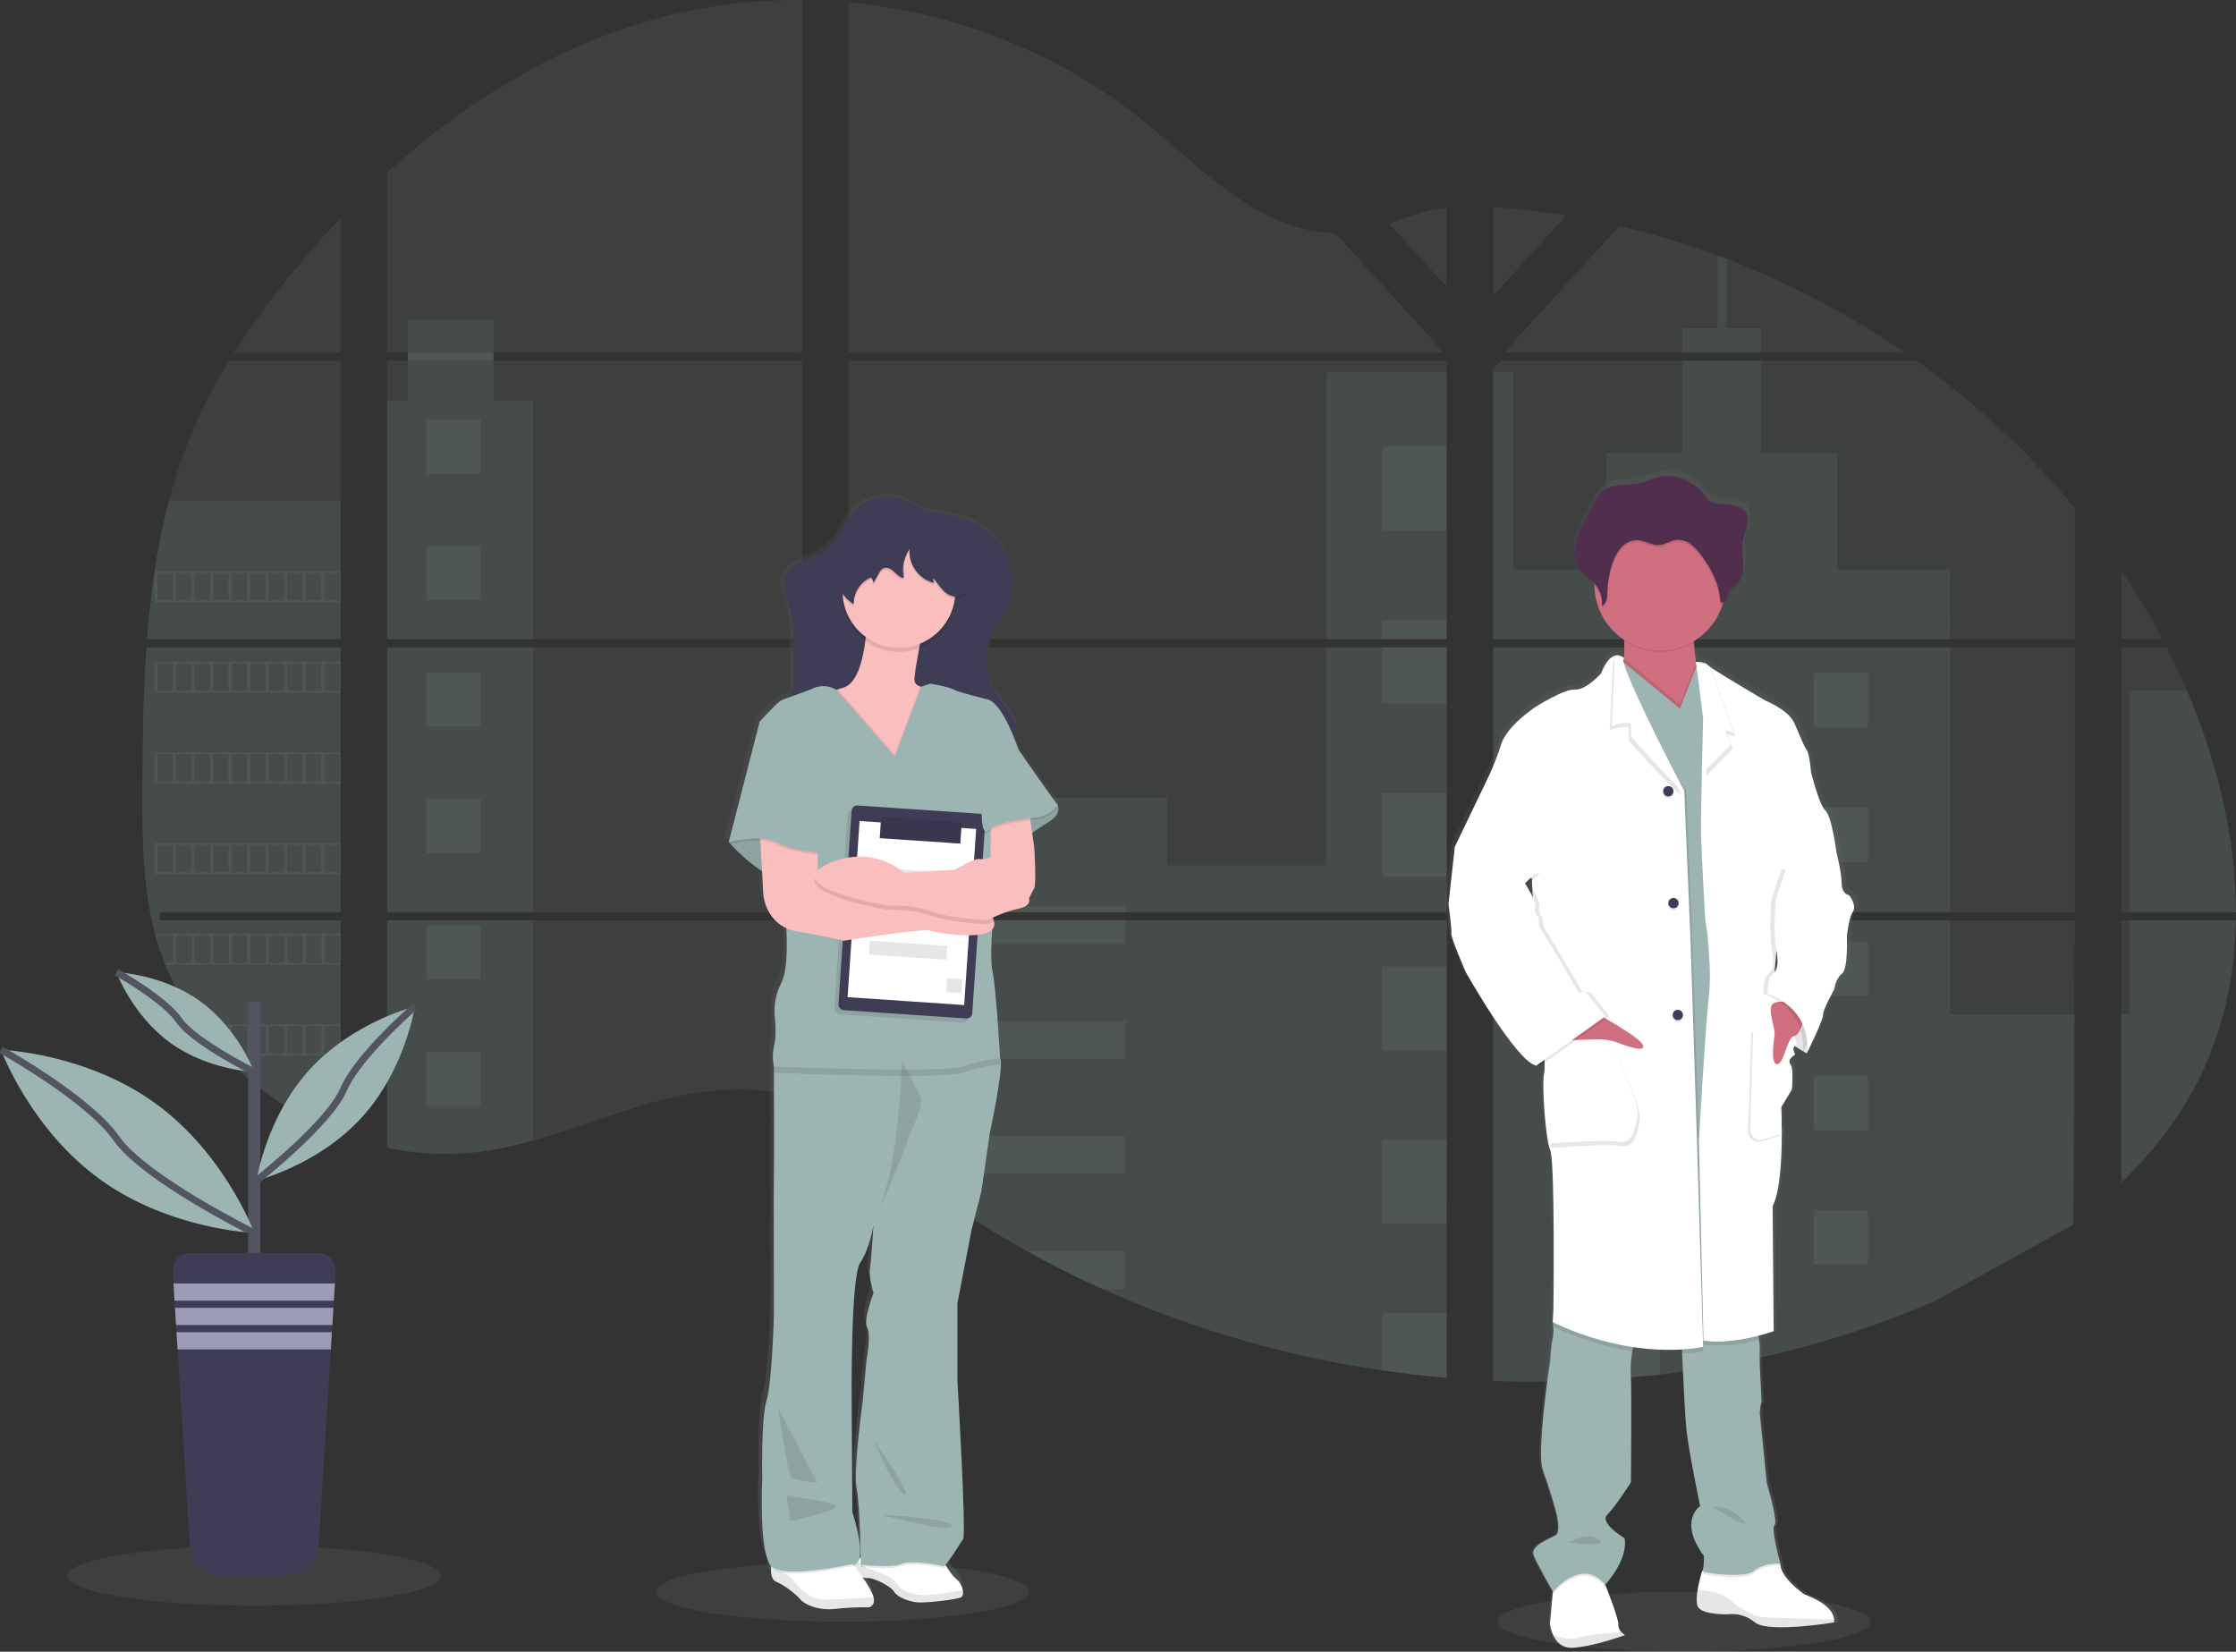 <svg width="639" height="472" viewBox="0 0 639 472" fill="none" xmlns="http://www.w3.org/2000/svg">
<rect x="0" y="0" width="639" height="472" fill="#333333" stroke="none"/>
<g clip-path="url(#clip0_24_1536)">
<path opacity="0.1" d="M41.823 184.999H97.36V260.667H45.883C45.752 261.45 45.621 262.226 45.473 263.009H97.36V324.022C97.272 324.022 97.185 323.957 97.103 323.924C95.643 323.344 94.184 322.73 92.724 322.08C92.412 321.938 92.106 321.791 91.788 321.654C90.329 320.965 88.87 320.235 87.41 319.466C86.901 319.198 86.392 318.919 85.894 318.634C77.792 314.116 70.429 308.386 64.058 301.644C63.867 301.464 63.692 301.267 63.511 301.097C62.624 300.134 61.754 299.161 60.911 298.165C60.594 297.799 60.288 297.427 59.976 297.071C58.98 295.857 58.016 294.599 57.086 293.335C56.944 293.144 56.812 292.958 56.676 292.788C52.864 287.517 49.704 281.805 47.263 275.776C47.186 275.595 47.115 275.399 47.044 275.229C46.288 273.314 45.604 271.373 45.013 269.392C44.761 268.566 44.515 267.751 44.307 266.892C44.231 266.646 44.17 266.395 44.105 266.149C41.029 254.032 40.673 241.44 40.673 228.908C40.673 227.449 40.673 225.991 40.673 224.532C40.717 219.416 40.777 214.305 40.854 209.199C40.883 207.886 40.91 206.568 40.936 205.244C41.013 201.893 41.122 198.534 41.264 195.168C41.297 194.238 41.341 193.303 41.39 192.379C41.412 191.842 41.44 191.306 41.472 190.77C41.571 188.834 41.688 186.91 41.823 184.999Z" fill="#9DB5B2"/>
<path opacity="0.1" d="M97.36 100.749H66.893C71.848 93.006 77.259 85.564 83.098 78.463C87.629 72.906 92.401 67.49 97.36 62.272V100.749Z" fill="#9DB5B2"/>
<path opacity="0.1" d="M97.36 103.079V182.658H41.998C41.998 182.428 42.03 182.193 42.052 181.963C42.102 181.334 42.151 180.711 42.206 180.082C42.26 179.349 42.331 178.616 42.403 177.894C42.474 177.172 42.545 176.296 42.632 175.503C42.72 174.71 42.791 173.906 42.879 173.113C42.966 172.32 43.054 171.526 43.152 170.739C43.251 169.951 43.338 169.152 43.448 168.365C43.53 167.714 43.612 167.057 43.705 166.401C43.831 165.477 43.962 164.552 44.099 163.633C44.099 163.491 44.143 163.354 44.165 163.217C45.165 156.491 46.524 149.822 48.236 143.241C50.035 136.337 52.33 129.573 55.105 123.001C58.053 116.115 61.507 109.456 65.437 103.079H97.36Z" fill="#9DB5B2"/>
<path opacity="0.1" d="M110.625 184.999V260.668H229.252V184.999H110.625ZM110.625 263.009V327.994C111.304 328.13 111.972 328.267 112.645 328.382C113.548 328.557 114.456 328.716 115.381 328.853L115.929 328.929C116.29 328.989 116.656 329.038 117.023 329.082C117.937 329.214 118.851 329.312 119.759 329.4C120.186 329.443 120.63 329.476 121.062 329.514L122.118 329.591C122.693 329.635 123.262 329.668 123.831 329.689C124.181 329.689 124.532 329.717 124.887 329.728C125.243 329.739 125.435 329.728 125.719 329.728H126.754C127.224 329.728 127.695 329.728 128.16 329.728H128.762C129.233 329.728 129.703 329.728 130.169 329.684H130.196C130.524 329.684 130.847 329.684 131.176 329.646C131.269 329.651 131.362 329.651 131.455 329.646C131.728 329.646 132.002 329.646 132.265 329.613C132.327 329.608 132.389 329.608 132.451 329.613C133.058 329.575 133.671 329.525 134.29 329.471C134.908 329.416 135.494 329.35 136.112 329.285L137.354 329.132C142.431 328.421 147.451 327.354 152.377 325.937C163.448 322.852 174.268 318.536 185.334 315.38C199.628 311.304 215.433 309.297 229.247 314.258V263.009H110.625ZM229.252 100.749V0.011C216.266 -0.132 203.315 1.385 190.713 4.524C160.673 12.067 133.698 28.428 110.625 49.324V100.743H116.596V103.079H110.625V182.658H229.252V103.079H141.021V100.738L229.252 100.749ZM381.656 66.719C374.224 66.457 366.836 64.11 360.149 60.472C347.375 53.531 337.163 42.798 325.758 33.751C302.061 14.895 272.673 3.512 242.523 0.689V100.749H411.855L412.276 100.306L381.656 66.719ZM397.084 63.984L413.442 81.931V59.263C407.936 59.958 403.142 61.572 397.084 63.962V63.984ZM413.442 344.131V263.009H378.559C378.471 262.664 378.373 262.314 378.263 261.964C378.367 262.314 378.46 262.664 378.553 263.009H242.523V321.67C243.815 322.628 245.09 323.64 246.354 324.657C247.719 325.773 249.074 326.902 250.421 328.043L251.778 329.164C252.429 329.711 253.091 330.258 253.748 330.778C255.065 331.839 256.391 332.89 257.727 333.929C258.394 334.454 259.066 334.97 259.741 335.477C270.43 343.642 281.705 351.012 293.474 357.527C296.112 358.998 298.777 360.415 301.459 361.799C303.243 362.718 305.04 363.619 306.85 364.501C309.564 365.825 312.301 367.101 315.059 368.33C340.488 379.74 367.379 387.567 394.961 391.589C401.083 392.49 407.232 393.201 413.409 393.723V344.12H413.956L413.442 344.131ZM242.523 103.079V182.658H413.442V103.079H242.523ZM242.523 184.988V260.668H413.442V184.999L242.523 184.988ZM426.708 59.154V84.481L447.581 61.577C440.663 60.436 433.706 59.628 426.708 59.154ZM426.708 184.999V260.668H592.942V184.999H426.708ZM592.356 350.131L592.942 263.009H426.708V394.603C437.415 395.048 448.139 394.919 458.833 394.215H459.019C464.127 393.887 469.211 393.42 474.271 392.815H474.386C501.391 389.673 527.796 382.623 552.772 371.886L592.356 350.131ZM625.012 197.427C624.38 195.969 623.733 194.51 623.069 193.051C621.832 190.316 620.53 187.658 619.183 185.005H606.213V260.668H639C638.973 239.236 633.544 217.355 625.012 197.427ZM606.213 263.009V337.949C615.445 329.104 623.255 318.979 628.87 307.404C635.629 293.461 638.721 278.374 638.978 263.003L606.213 263.009ZM606.213 162.949V182.642H617.968C614.405 175.872 610.481 169.299 606.213 162.949ZM493.475 74.005C492.61 73.671 491.74 73.338 490.87 73.021C481.695 69.631 472.319 66.814 462.795 64.586L430.845 99.627L430.221 100.3L430.632 100.743H544.344C528.506 89.85 511.43 80.875 493.475 74.005ZM547.682 103.079H429.039L426.708 105.207V182.658H447.148H592.942V145.133C579.759 129.198 564.542 115.06 547.682 103.079Z" fill="#9DB5B2"/>
<path opacity="0.1" d="M97.36 143.224V182.658H41.998C41.998 182.428 42.03 182.193 42.052 181.963C42.102 181.334 42.151 180.711 42.206 180.082C42.26 179.349 42.331 178.616 42.403 177.894C42.474 177.172 42.545 176.296 42.632 175.503C42.72 174.71 42.791 173.906 42.879 173.113C42.966 172.32 43.054 171.526 43.152 170.739C43.251 169.951 43.338 169.152 43.448 168.365C43.53 167.714 43.612 167.057 43.705 166.401C43.831 165.477 43.962 164.552 44.099 163.633C44.099 163.491 44.143 163.354 44.165 163.217C45.165 156.491 46.524 149.822 48.236 143.241L97.36 143.224Z" fill="#9DB5B2"/>
<path opacity="0.1" d="M41.823 184.999H97.36V260.667H45.883C45.752 261.45 45.621 262.226 45.473 263.009H97.36V324.022C97.272 324.022 97.185 323.957 97.103 323.924C95.643 323.344 94.184 322.73 92.724 322.08C92.412 321.938 92.106 321.791 91.788 321.654C90.329 320.965 88.87 320.235 87.41 319.466C86.901 319.198 86.392 318.919 85.894 318.634C77.792 314.116 70.429 308.386 64.058 301.644C63.867 301.464 63.692 301.267 63.511 301.097C62.624 300.134 61.754 299.161 60.911 298.165C60.594 297.799 60.288 297.427 59.976 297.071C58.98 295.857 58.016 294.599 57.086 293.335C56.944 293.144 56.812 292.958 56.676 292.788C52.864 287.517 49.704 281.805 47.263 275.776C47.186 275.595 47.115 275.399 47.044 275.229C46.288 273.314 45.604 271.373 45.013 269.392C44.761 268.566 44.515 267.751 44.307 266.892C44.231 266.646 44.17 266.395 44.105 266.149C41.029 254.032 40.673 241.44 40.673 228.908C40.673 227.449 40.673 225.991 40.673 224.532C40.717 219.416 40.777 214.305 40.854 209.199C40.883 207.886 40.91 206.568 40.936 205.244C41.013 201.893 41.122 198.534 41.264 195.168C41.297 194.238 41.341 193.303 41.39 192.379C41.412 191.842 41.44 191.306 41.472 190.77C41.571 188.834 41.688 186.91 41.823 184.999Z" fill="#9DB5B2"/>
<path opacity="0.1" d="M152.382 114.479V182.658H110.62V114.479H116.574V91.395H141.016V114.479H152.382Z" fill="#9DB5B2"/>
<path opacity="0.1" d="M152.377 184.994H110.62V260.662H152.377V184.994Z" fill="#9DB5B2"/>
<path opacity="0.1" d="M110.625 263.009H152.382V325.915C147.457 327.333 142.437 328.398 137.36 329.104C136.944 329.164 136.533 329.214 136.117 329.257C135.504 329.328 134.897 329.394 134.29 329.449L132.456 329.596H132.27L131.46 329.64H131.181C130.853 329.64 130.53 329.679 130.201 329.684H130.174C129.703 329.684 129.238 329.717 128.768 329.728H128.166C127.7 329.728 127.235 329.728 126.759 329.728H125.73H124.893C124.537 329.728 124.187 329.728 123.831 329.684C123.269 329.662 122.7 329.629 122.124 329.586L121.067 329.509C120.63 329.476 120.192 329.432 119.759 329.389C118.84 329.308 117.928 329.204 117.023 329.077L115.929 328.924L115.381 328.847C114.467 328.71 113.559 328.557 112.645 328.382C111.966 328.262 111.299 328.125 110.625 327.983V263.009Z" fill="#9DB5B2"/>
<path opacity="0.1" d="M413.437 106.427H379.002V182.653H413.437V106.427Z" fill="#9DB5B2"/>
<path opacity="0.1" d="M413.442 184.994V260.668H242.523V228.027H333.562V247.282H379.002V184.994H413.442Z" fill="#9DB5B2"/>
<path opacity="0.1" d="M413.984 344.147C413.803 344.147 413.623 344.147 413.436 344.114V393.755C407.267 393.249 401.119 392.539 394.993 391.628C367.402 387.607 340.501 379.783 315.059 368.38C307.714 365.068 300.52 361.46 293.474 357.554C281.709 351.036 270.436 343.667 259.746 335.504C257.054 333.447 254.401 331.345 251.789 329.197C249.977 327.698 248.182 326.167 246.354 324.684C245.096 323.661 243.82 322.649 242.523 321.687V263.009H378.553C378.455 262.659 378.367 262.314 378.269 261.964C378.373 262.314 378.471 262.659 378.559 263.009H413.442V344.109C413.622 344.114 413.803 344.131 413.984 344.147Z" fill="#9DB5B2"/>
<path opacity="0.1" d="M503.249 100.749H480.811V93.78H490.864V73.021C491.736 73.341 492.605 73.67 493.469 74.005V93.78H503.244L503.249 100.749Z" fill="#9DB5B2"/>
<path opacity="0.1" d="M557.314 182.658H447.148C447.159 182.661 447.17 182.661 447.181 182.658H447.132H426.708V106.432H432.498V162.774H458.953V129.407H480.817V103.079H503.255V129.423H525.107V162.791H557.32L557.314 182.658Z" fill="#9DB5B2"/>
<path opacity="0.1" d="M426.708 184.999V260.667H557.32V184.999H426.708ZM592.755 349.732L592.942 289.834H557.32V263.031H426.708V394.603C437.415 395.048 448.139 394.919 458.833 394.215H459.019C464.127 393.887 469.211 393.42 474.271 392.815H474.386C501.391 389.673 527.796 382.623 552.772 371.886" fill="#9DB5B2"/>
<path opacity="0.1" d="M608.512 263.009H638.978C638.715 278.374 635.629 293.466 628.87 307.404C623.255 318.984 615.445 329.11 606.213 337.955V289.818H608.512V263.009Z" fill="#9DB5B2"/>
<path opacity="0.1" d="M639 260.668H608.511V197.427H625.012C633.544 217.355 638.973 239.236 639 260.668Z" fill="#9DB5B2"/>
<path opacity="0.1" d="M413.442 127.618H394.993V151.517H413.442V127.618Z" fill="#9DB5B2"/>
<path opacity="0.1" d="M413.442 177.155H394.993V182.658H413.442V177.155Z" fill="#9DB5B2"/>
<path opacity="0.1" d="M413.442 184.994H394.993V201.049H413.442V184.994Z" fill="#9DB5B2"/>
<path opacity="0.1" d="M413.442 226.693H394.993V250.592H413.442V226.693Z" fill="#9DB5B2"/>
<path opacity="0.1" d="M413.442 276.23H394.993V300.129H413.442V276.23Z" fill="#9DB5B2"/>
<path opacity="0.1" d="M413.442 344.109C413.623 344.109 413.803 344.109 413.989 344.147C413.809 344.147 413.628 344.147 413.442 344.114V349.666H394.993V325.767H413.442V344.109Z" fill="#9DB5B2"/>
<path opacity="0.1" d="M413.442 375.299V393.755C407.269 393.249 401.119 392.539 394.993 391.628V375.299H413.442Z" fill="#9DB5B2"/>
<path opacity="0.1" d="M321.588 258.912H242.523V260.668H321.588V258.912Z" fill="#9DB5B2"/>
<path opacity="0.1" d="M321.588 263.003H242.523V269.731H321.588V263.003Z" fill="#9DB5B2"/>
<path opacity="0.1" d="M321.588 291.787H242.523V302.607H321.588V291.787Z" fill="#9DB5B2"/>
<path opacity="0.1" d="M321.588 324.662V335.482H259.746C257.054 333.433 254.401 331.329 251.789 329.17C249.972 327.676 248.177 326.145 246.354 324.662H321.588Z" fill="#9DB5B2"/>
<path opacity="0.1" d="M321.588 357.532V368.38H315.059C307.714 365.068 300.52 361.46 293.474 357.554L321.588 357.532Z" fill="#9DB5B2"/>
<path opacity="0.1" d="M474.397 192.329H458.833V207.886H474.397V192.329Z" fill="#9DB5B2"/>
<path opacity="0.1" d="M137.398 119.845H121.834V135.402H137.398V119.845Z" fill="#9DB5B2"/>
<path opacity="0.1" d="M137.398 155.98H121.834V171.537H137.398V155.98Z" fill="#9DB5B2"/>
<path opacity="0.1" d="M137.398 192.116H121.834V207.673H137.398V192.116Z" fill="#9DB5B2"/>
<path opacity="0.1" d="M137.398 228.246H121.834V243.803H137.398V228.246Z" fill="#9DB5B2"/>
<path opacity="0.1" d="M137.398 264.382H121.834V279.939H137.398V264.382Z" fill="#9DB5B2"/>
<path opacity="0.1" d="M137.398 300.517H121.834V316.074H137.398V300.517Z" fill="#9DB5B2"/>
<path opacity="0.1" d="M533.814 192.329H518.25V207.886H533.814V192.329Z" fill="#9DB5B2"/>
<path opacity="0.1" d="M474.397 230.702H458.833V246.259H474.397V230.702Z" fill="#9DB5B2"/>
<path opacity="0.1" d="M533.814 230.702H518.25V246.259H533.814V230.702Z" fill="#9DB5B2"/>
<path opacity="0.1" d="M474.397 269.07H458.833V284.627H474.397V269.07Z" fill="#9DB5B2"/>
<path opacity="0.1" d="M533.814 269.07H518.25V284.627H533.814V269.07Z" fill="#9DB5B2"/>
<path opacity="0.1" d="M474.397 307.442H458.833V322.999H474.397V307.442Z" fill="#9DB5B2"/>
<path opacity="0.1" d="M533.814 307.442H518.25V322.999H533.814V307.442Z" fill="#9DB5B2"/>
<path opacity="0.1" d="M474.397 345.815H458.833V361.372H474.397V345.815Z" fill="#9DB5B2"/>
<path opacity="0.1" d="M533.814 345.815H518.25V361.372H533.814V345.815Z" fill="#9DB5B2"/>
<path opacity="0.1" d="M458.833 394.215V384.183H474.392V392.787L458.833 394.215Z" fill="#9DB5B2"/>
<path opacity="0.1" d="M44.099 163.201V172.101H97.36V163.201H44.099ZM49.402 171.543H45.024V163.764H49.402V171.543ZM54.705 171.543H50.327V163.764H54.705V171.543ZM59.997 171.543H55.619V163.764H59.997V171.543ZM65.3 171.543H60.922V163.764H65.3V171.543ZM70.598 171.543H66.22V163.764H70.598V171.543ZM75.901 171.543H71.523V163.764H75.901V171.543ZM81.204 171.543H76.826V163.764H81.204V171.543ZM86.502 171.543H82.124V163.764H86.502V171.543ZM91.799 171.543H87.421V163.764H91.799V171.543ZM97.102 171.543H92.724V163.764H97.102V171.543Z" fill="#9DB5B2"/>
<path opacity="0.1" d="M44.099 189.107V198.007H97.36V189.107H44.099ZM49.402 197.449H45.024V189.671H49.402V197.449ZM54.705 197.449H50.327V189.671H54.705V197.449ZM59.997 197.449H55.619V189.671H59.997V197.449ZM65.3 197.449H60.922V189.671H65.3V197.449ZM70.598 197.449H66.22V189.671H70.598V197.449ZM75.901 197.449H71.523V189.671H75.901V197.449ZM81.204 197.449H76.826V189.671H81.204V197.449ZM86.502 197.449H82.124V189.671H86.502V197.449ZM91.799 197.449H87.421V189.671H91.799V197.449ZM97.102 197.449H92.724V189.671H97.102V197.449Z" fill="#9DB5B2"/>
<path opacity="0.1" d="M44.099 215.019V223.914H97.36V215.019H44.099ZM49.402 223.35H45.024V215.572H49.402V223.35ZM54.705 223.35H50.327V215.572H54.705V223.35ZM59.997 223.35H55.619V215.572H59.997V223.35ZM65.3 223.35H60.922V215.572H65.3V223.35ZM70.598 223.35H66.22V215.572H70.598V223.35ZM75.901 223.35H71.523V215.572H75.901V223.35ZM81.204 223.35H76.826V215.572H81.204V223.35ZM86.502 223.35H82.124V215.572H86.502V223.35ZM91.799 223.35H87.421V215.572H91.799V223.35ZM97.102 223.35H92.724V215.572H97.102V223.35Z" fill="#9DB5B2"/>
<path opacity="0.1" d="M44.099 240.926V249.82H97.36V240.926H44.099ZM49.402 249.262H45.024V241.473H49.402V249.262ZM54.705 249.262H50.327V241.473H54.705V249.262ZM59.997 249.262H55.619V241.473H59.997V249.262ZM65.3 249.262H60.922V241.473H65.3V249.262ZM70.598 249.262H66.22V241.473H70.598V249.262ZM75.901 249.262H71.523V241.473H75.901V249.262ZM81.204 249.262H76.826V241.473H81.204V249.262ZM86.502 249.262H82.124V241.473H86.502V249.262ZM91.799 249.262H87.421V241.473H91.799V249.262ZM97.102 249.262H92.724V241.473H97.102V249.262Z" fill="#9DB5B2"/>
<path opacity="0.1" d="M44.356 266.821C44.564 267.664 44.811 268.495 45.062 269.321V267.385H49.441V275.158H47.093C47.158 275.344 47.23 275.535 47.306 275.705H97.382V266.821H44.356ZM54.755 275.158H50.376V267.385H54.755V275.158ZM60.047 275.158H55.669V267.385H60.047V275.158ZM65.35 275.158H60.972V267.385H65.35V275.158ZM70.647 275.158H66.269V267.385H70.647V275.158ZM75.951 275.158H71.572V267.385H75.951V275.158ZM81.254 275.158H76.875V267.385H81.254V275.158ZM86.551 275.158H82.173V267.385H86.551V275.158ZM91.849 275.158H87.471V267.385H91.849V275.158ZM97.152 275.158H92.774V267.385H97.152V275.158Z" fill="#9DB5B2"/>
<path opacity="0.1" d="M56.692 292.728C56.834 292.903 56.965 293.1 57.102 293.275H59.997V297.011L60.933 298.105V293.253H65.311V301.097H63.511C63.686 301.278 63.856 301.469 64.058 301.644H97.349V292.728H56.692ZM70.625 301.097H66.247V293.286H70.625V301.097ZM75.928 301.097H71.55V293.286H75.928V301.097ZM81.232 301.097H76.853V293.286H81.232V301.097ZM86.529 301.097H82.151V293.286H86.529V301.097ZM91.827 301.097H87.449V293.286H91.827V301.097ZM97.13 301.097H92.752V293.286H97.13V301.097Z" fill="#9DB5B2"/>
<path opacity="0.1" d="M85.911 318.634C86.414 318.919 86.923 319.181 87.432 319.46V319.187H91.81V321.654C92.128 321.791 92.429 321.938 92.741 322.08V319.187H97.119V323.924C97.202 323.961 97.288 323.993 97.376 324.017V318.634H85.911Z" fill="#9DB5B2"/>
<path opacity="0.1" d="M413.436 344.109H413.984H413.436ZM378.263 261.964C378.367 262.314 378.46 262.664 378.553 263.009C378.471 262.664 378.373 262.314 378.263 261.964ZM116.596 100.749V103.079H141.043V100.738L116.596 100.749ZM413.442 344.109H413.989H413.442ZM378.263 261.964C378.367 262.314 378.46 262.664 378.553 263.009C378.471 262.664 378.373 262.314 378.263 261.964ZM413.436 344.109H413.984H413.436ZM378.263 261.964C378.367 262.314 378.46 262.664 378.553 263.009C378.471 262.664 378.373 262.314 378.263 261.964Z" fill="#9DB5B2"/>
<path opacity="0.1" d="M481.287 472C510.738 472 534.613 468.167 534.613 463.439C534.613 458.711 510.738 454.879 481.287 454.879C451.836 454.879 427.961 458.711 427.961 463.439C427.961 468.167 451.836 472 481.287 472Z" fill="#9DB5B2"/>
<path opacity="0.1" d="M240.783 463.439C270.234 463.439 294.109 459.607 294.109 454.879C294.109 450.151 270.234 446.318 240.783 446.318C211.332 446.318 187.457 450.151 187.457 454.879C187.457 459.607 211.332 463.439 240.783 463.439Z" fill="#9DB5B2"/>
<path d="M302.176 228.514C302.163 228.46 302.135 228.41 302.094 228.372C301.279 227.568 290.88 212.87 290.88 212.87C290.88 212.87 290.333 211.229 289.447 209.095C289.731 208.727 289.944 208.31 290.076 207.864C290.124 207.676 290.159 207.484 290.18 207.29C290.18 207.23 290.224 207.181 290.24 207.121C290.43 206.379 290.411 205.599 290.185 204.867C290.125 205.055 290.05 205.237 289.961 205.414C289.755 204.777 289.48 204.164 289.14 203.587C287.761 201.213 285.791 199.211 284.341 196.897C282.144 193.302 281.272 189.054 281.872 184.884C281.872 185.098 281.872 185.317 281.872 185.53C281.927 184.703 282.037 183.881 282.201 183.068C282.429 182.144 282.735 181.24 283.115 180.366C284.417 177.385 286.524 174.787 287.805 171.794C288.234 170.785 288.561 169.735 288.779 168.66C289.23 166.865 289.395 165.009 289.266 163.163C289.266 163.6 289.195 164.038 289.129 164.47C288.991 160.03 287.197 155.802 284.1 152.616C279.629 148.125 273.209 146.38 267.069 145.461C264.488 145.16 262.024 144.22 259.899 142.726C257.541 141.2 254.492 140.834 251.734 141.167C248.564 141.51 245.618 142.966 243.421 145.275C240.504 148.481 239.24 153.021 235.836 155.723C233.773 157.364 231.157 158.13 228.754 159.246C226.352 160.362 224.08 161.981 223.309 164.377C223.309 164.377 223.309 164.344 223.309 164.328V164.465L223.276 164.552C222.477 167.386 224.02 170.268 224.825 173.096C225.662 176.023 225.717 179.114 225.761 182.138C225.821 185.836 225.875 189.54 225.815 193.243C225.788 194.698 225.739 196.169 225.629 197.619C224.334 198.01 223.076 198.516 221.869 199.129C220.644 199.927 216.057 204.878 216.057 204.878L207.088 239.132L207.208 239.268L207.088 239.733L207.542 239.629C208.812 240.997 212.604 244.892 216.698 247.32L217.081 254.038C217.081 254.038 217.541 260.777 223.741 263.561C223.883 265.897 224.327 275.382 222.274 279.14C220.853 281.885 220.185 284.958 220.337 288.045C220.337 288.045 221.054 293.745 220.239 296.743C219.762 298.746 219.727 300.829 220.135 302.848C220.135 302.848 220.135 303.509 220.135 304.647C220.135 310.714 220.206 330.154 220.135 332.353C220.031 334.952 220.135 373.379 220.135 373.379C220.135 373.379 219.626 392.585 217.995 397.787C216.364 402.989 216.774 420.214 216.774 420.214C216.774 420.214 215.751 440.733 219.368 444.781C219.368 444.961 219.336 445.147 219.33 445.328C219.33 445.41 219.33 445.503 219.33 445.585C219.286 447.144 219.587 448.801 220.928 449.31C223.665 450.36 227.282 453.511 227.966 454.414C228.65 455.316 232.629 457.564 237.817 456.963C241.067 456.598 244.338 456.448 247.608 456.514C247.608 456.514 249.654 456.142 248.992 453.599C248.565 452.012 246.967 449.573 245.829 447.97C246.037 448.025 246.239 448.068 246.431 448.107L246.628 448.145H246.781C246.865 448.15 246.949 448.15 247.033 448.145H247.142C247.244 448.153 247.347 448.153 247.449 448.145C248.823 448.014 253.945 450.399 254.859 451.974C255.773 453.549 258.996 454.747 261.426 455.048C262.871 455.223 266.516 454.928 269.575 454.534C271.116 454.375 272.642 454.097 274.139 453.702C274.862 453.429 275.015 452.554 274.807 451.569C274.561 450.319 273.893 449.191 272.913 448.375C272.027 447.746 270.856 446.088 269.991 444.732L269.761 444.365C271.288 442.91 274.046 438.151 274.884 437.166C275.902 435.968 273.242 392.158 273.242 392.158V370.196L277.319 349.409L280.17 338.409L282.617 321.802C282.617 321.802 286.896 302.404 285.577 300.501C285.577 300.463 284.483 280.491 283.334 275.694C282.836 273.555 282.961 268.741 283.257 264.059C283.566 263.752 283.781 263.364 283.878 262.94C283.975 262.516 283.949 262.073 283.804 261.663C283.723 261.383 283.616 261.11 283.487 260.848C283.487 260.766 283.487 260.678 283.487 260.596C285.851 259.509 288.321 258.67 290.859 258.091C294.936 257.292 293.918 255.192 293.918 255.192C293.918 255.192 294.837 253.392 295.445 252.293C296.052 251.193 295.549 241.489 295.445 240.691C295.406 240.368 295.155 238.585 294.865 236.561C296.173 235.631 297.875 234.477 299.73 233.383C303.26 231.293 302.466 229.089 302.176 228.514ZM248.981 367.198C248.981 367.198 245.922 374.998 247.148 376.995C248.374 378.992 246.945 386.404 246.945 386.404L245.922 397.404C245.922 397.404 243.071 417.808 244.089 422.605C244.888 426.368 245.183 437.609 245.276 442.297C245.206 442.325 245.138 442.357 245.074 442.396L244.937 442.467C245.408 440.623 245.211 436.893 242.874 429.388L242.677 398.389C242.677 398.389 242.316 362.581 245.145 358.577C247.974 354.573 248.976 347.774 248.976 347.774C248.976 347.774 248.363 357.582 247.963 360.18C247.564 362.778 248.981 367.198 248.981 367.198ZM243.284 444.25C243.257 444.316 243.224 444.381 243.202 444.442L243.049 444.245C243.127 444.252 243.206 444.254 243.284 444.25Z" fill="url(#paint0_linear_24_1536)"/>
<path d="M274.484 456.536C272.903 457.143 264.327 458.177 261.93 457.887C259.533 457.597 256.359 456.383 255.456 454.796C254.553 453.21 249.49 450.814 248.133 450.967C247.577 450.984 247.022 450.906 246.491 450.738C245.555 450.454 244.64 450.103 243.755 449.687C243.631 448.998 243.652 448.29 243.815 447.609C243.847 447.471 243.887 447.336 243.935 447.204C244.255 446.307 244.916 445.571 245.774 445.158L245.971 445.065C246.351 444.901 246.747 444.78 247.153 444.704C251.455 443.878 269.203 445.536 269.203 445.536C269.203 445.536 269.701 446.427 270.385 447.532C271.239 448.9 272.399 450.568 273.275 451.197C274.245 452.026 274.903 453.161 275.141 454.414C275.349 455.382 275.196 456.268 274.484 456.536Z" fill="white"/>
<path opacity="0.1" d="M274.484 456.536C272.903 457.143 264.332 458.177 261.935 457.887C259.538 457.597 256.364 456.377 255.456 454.796C254.547 453.216 249.496 450.814 248.138 450.967C246.781 451.121 243.76 449.687 243.76 449.687C243.76 449.687 243.29 447.499 244.658 446.006L247.394 447.948C247.394 447.948 254.717 450.218 256.074 452.324C257.431 454.43 259.905 455.606 263.479 455.819C266.149 455.994 272.284 454.955 275.157 454.435C275.349 455.382 275.201 456.268 274.484 456.536Z" fill="black"/>
<path d="M248.286 459.326C245.058 459.263 241.829 459.415 238.621 459.78C233.483 460.381 229.559 458.139 228.875 457.214C228.19 456.29 224.65 453.166 221.93 452.072C220.6 451.558 220.288 449.884 220.348 448.32C220.348 448.238 220.348 448.145 220.348 448.063C220.398 447.072 220.545 446.088 220.786 445.125L242.08 444.671L243.925 447.171L244.209 447.554L245.331 449.08C245.331 449.08 245.84 449.748 246.508 450.721C247.635 452.362 249.211 454.786 249.633 456.388C250.306 458.954 248.286 459.326 248.286 459.326Z" fill="white"/>
<path opacity="0.1" d="M248.286 459.326C245.058 459.263 241.829 459.415 238.621 459.78C233.488 460.381 229.559 458.139 228.88 457.214C228.201 456.29 224.65 453.139 221.93 452.083C220.6 451.569 220.288 449.895 220.348 448.331C221.869 448.686 225.066 449.594 226.319 451.175C227.961 453.287 230.899 456.837 235.075 457.061C238.446 457.242 246.655 456.64 249.665 456.399C250.311 458.954 248.286 459.326 248.286 459.326Z" fill="black"/>
<path opacity="0.1" d="M245.752 445.136C245.506 446.963 244.745 447.456 244.198 447.565C244.064 447.591 243.927 447.591 243.793 447.565C243.721 447.56 243.65 447.549 243.58 447.532C243.58 447.532 224.458 451.755 220.594 448.336C220.496 448.248 220.405 448.153 220.321 448.052C220.371 447.061 220.518 446.077 220.758 445.114L242.053 444.66L243.897 447.16C244.216 446.263 244.877 445.528 245.736 445.114L245.752 445.136Z" fill="black"/>
<path opacity="0.1" d="M270.38 447.51C269.953 447.981 269.597 448.249 269.373 448.156C268.366 447.751 260.113 446.345 257.491 447.554C254.87 448.763 245.999 447.751 245.999 447.751C245.999 447.751 245.999 446.701 245.949 445.016C246.329 444.852 246.725 444.731 247.132 444.655C251.433 443.829 269.181 445.486 269.181 445.486C269.181 445.486 269.701 446.405 270.38 447.51Z" fill="black"/>
<path d="M282.868 323.776L280.449 340.482L277.636 351.553L273.609 372.482V394.636C273.609 394.636 276.225 438.714 275.218 439.918C274.211 441.121 270.385 447.975 269.378 447.576C268.371 447.177 260.118 445.765 257.497 446.969C254.875 448.172 246.004 447.171 246.004 447.171C246.004 447.171 245.802 430.066 244.795 425.236C243.788 420.406 246.606 399.876 246.606 399.876L247.613 388.81C247.613 388.81 249.025 381.36 247.816 379.347C246.606 377.334 249.627 369.501 249.627 369.501C249.627 369.501 248.221 365.065 248.626 362.45C249.031 359.835 249.627 349.973 249.627 349.973C249.627 349.973 248.626 356.821 245.829 360.842C243.032 364.862 243.388 400.894 243.388 400.894L243.585 432.074C248.626 448.582 243.585 446.969 243.585 446.969C243.585 446.969 224.464 451.197 220.6 447.773C216.736 444.349 217.842 422.796 217.842 422.796C217.842 422.796 217.442 405.489 219.051 400.259C220.66 395.03 221.169 375.704 221.169 375.704C221.169 375.704 221.065 337.058 221.169 334.448C221.246 332.26 221.169 312.672 221.169 306.551C221.169 305.413 221.169 304.74 221.169 304.74L223.478 299.008L250.842 295.583H263.933C263.933 295.583 283.635 300.211 285.67 302.208C285.714 302.241 285.751 302.282 285.78 302.328C287.099 304.259 282.868 323.776 282.868 323.776Z" fill="#9DB5B2"/>
<path opacity="0.1" d="M249.643 411.528C249.643 411.528 255.663 426.018 258.504 427.025C261.344 428.031 249.643 411.528 249.643 411.528Z" fill="black"/>
<path opacity="0.1" d="M251.871 432.861C251.871 432.861 272.197 433.868 271.994 436.083C271.792 438.299 251.871 432.861 251.871 432.861Z" fill="black"/>
<path opacity="0.1" d="M224.677 427.068C225.481 427.829 240.181 429.257 238.972 430.646C237.762 432.035 225.886 434.738 225.886 434.738L224.677 427.068Z" fill="black"/>
<path opacity="0.1" d="M222.263 402.07C222.263 402.672 225.284 421.39 226.094 422.195C226.904 422.999 233.543 423.803 233.543 423.803L222.263 402.07Z" fill="black"/>
<path d="M244.182 146.211C241.298 149.433 240.05 154 236.69 156.724C234.648 158.365 232.065 159.148 229.69 160.264C227.315 161.379 224.962 163.081 224.256 165.608C223.468 168.452 224.989 171.357 225.788 174.201C226.614 177.144 226.664 180.218 226.713 183.298C226.768 187.023 226.828 190.748 226.762 194.474C226.664 200.277 226.182 206.349 223.101 211.267C234.227 214.806 246.059 215.287 257.727 215.741C259.969 215.901 262.221 215.845 264.453 215.572C266.386 215.187 268.299 214.703 270.183 214.122C273.907 213.137 277.746 212.646 281.599 212.662C283.279 212.662 284.992 212.766 286.612 212.328C288.232 211.89 289.791 210.769 290.229 209.15C290.618 207.695 290.049 206.147 289.304 204.839C287.947 202.455 286.021 200.463 284.565 198.111C283.079 195.627 282.197 192.828 281.991 189.941C281.785 187.053 282.26 184.158 283.377 181.488C284.669 178.484 286.749 175.87 288.018 172.861C289.319 169.631 289.665 166.096 289.015 162.675C288.365 159.254 286.746 156.091 284.352 153.563C279.935 149.044 273.598 147.294 267.534 146.364C264.981 146.062 262.545 145.122 260.452 143.629C258.126 142.097 255.111 141.725 252.385 142.064C249.241 142.417 246.329 143.888 244.182 146.211Z" fill="#3F3D56"/>
<g opacity="0.1">
<path opacity="0.1" d="M283.547 178.331C282.431 180.967 281.953 183.829 282.152 186.684C282.274 184.642 282.746 182.637 283.547 180.755C284.833 177.751 286.913 175.137 288.183 172.128C289.22 169.616 289.657 166.896 289.458 164.186C289.345 166.085 288.914 167.953 288.183 169.71C286.913 172.719 284.833 175.328 283.547 178.331Z" fill="black"/>
<path opacity="0.1" d="M226.877 182.554C226.91 184.699 226.943 186.848 226.948 188.993C226.948 186.039 226.921 183.09 226.877 180.142C226.833 177.084 226.779 173.988 225.952 171.04C225.405 169.169 224.595 167.271 224.31 165.384C223.823 168.064 225.208 170.783 225.952 173.457C226.779 176.378 226.833 179.496 226.877 182.554Z" fill="black"/>
<path opacity="0.1" d="M286.798 209.199C285.156 209.642 283.47 209.544 281.79 209.533C277.94 209.508 274.104 209.99 270.38 210.966C268.495 211.544 266.583 212.026 264.65 212.41C262.417 212.687 260.163 212.746 257.918 212.585C246.645 212.142 235.212 211.666 224.414 208.444C224.094 209.16 223.728 209.854 223.32 210.523C234.446 214.057 246.278 214.543 257.94 214.997C260.184 215.158 262.439 215.1 264.672 214.822C266.598 214.442 268.503 213.962 270.38 213.384C274.096 212.404 277.925 211.917 281.768 211.934C283.449 211.934 285.156 212.038 286.776 211.595C288.396 211.152 289.956 210.042 290.393 208.422C290.578 207.672 290.559 206.887 290.339 206.147C289.852 207.678 288.347 208.745 286.798 209.199Z" fill="black"/>
</g>
<path d="M270.588 202.717C270.183 203.625 268.475 211.469 268.07 212.273C267.665 213.077 265.454 225.949 265.252 226.671C265.049 227.393 250.678 223.651 250.678 223.651L242.025 216.403L233.132 207.558C233.132 207.558 232.87 199.577 239.42 197.017C239.866 196.842 240.323 196.7 240.789 196.591C248.735 194.681 247.936 170.531 247.936 170.531L264.245 177.571C264.245 177.571 261.224 191.662 261.328 194.381C261.355 195.294 262.072 195.863 263.008 196.208C264.455 196.619 265.961 196.782 267.463 196.689C267.463 196.689 270.993 201.815 270.588 202.717Z" fill="#FBBEBE"/>
<path d="M299.784 229.182L302.099 229.789C302.099 229.789 303.812 232.392 299.784 234.816C297.227 236.369 294.772 238.084 292.435 239.952L280.531 243.573L278.238 236.38L289.315 227.978L299.784 229.182Z" fill="#9DB5B2"/>
<path opacity="0.1" d="M299.784 229.182L302.099 229.789C302.099 229.789 303.812 232.392 299.784 234.816C297.227 236.369 294.772 238.084 292.435 239.952L280.531 243.573L278.238 236.38L289.315 227.978L299.784 229.182Z" fill="black"/>
<path d="M212.916 236.129L208.286 240.658C208.286 240.658 216.637 250.318 223.062 250.92C229.487 251.521 233.63 243.573 233.63 243.573L228.07 234.821L212.916 236.129Z" fill="#9DB5B2"/>
<path opacity="0.1" d="M212.916 236.129L208.286 240.658C208.286 240.658 216.637 250.318 223.062 250.92C229.487 251.521 233.63 243.573 233.63 243.573L228.07 234.821L212.916 236.129Z" fill="black"/>
<path opacity="0.1" d="M256.895 186.312C265.79 186.312 273.001 179.105 273.001 170.214C273.001 161.323 265.79 154.115 256.895 154.115C248 154.115 240.789 161.323 240.789 170.214C240.789 179.105 248 186.312 256.895 186.312Z" fill="black"/>
<path d="M256.895 185.103C265.79 185.103 273.001 177.896 273.001 169.005C273.001 160.114 265.79 152.906 256.895 152.906C248 152.906 240.789 160.114 240.789 169.005C240.789 177.896 248 185.103 256.895 185.103Z" fill="#FBBEBE"/>
<path opacity="0.1" d="M285.791 304.155C282.123 304.574 278.511 305.383 275.015 306.567C268.995 308.569 221.82 306.6 221.164 306.567C221.164 305.429 221.164 304.757 221.164 304.757L223.473 299.024L250.837 295.6H263.927C263.927 295.6 283.629 300.227 285.665 302.224C285.747 303.427 285.791 304.155 285.791 304.155Z" fill="black"/>
<path opacity="0.1" d="M270.588 202.717C270.183 203.625 268.475 211.469 268.07 212.273C267.665 213.077 265.454 225.949 265.252 226.671C265.049 227.393 250.678 223.651 250.678 223.651L242.025 216.403L233.132 207.558C233.132 207.558 232.87 199.577 239.42 197.017L255.685 215.709L263.008 196.208C264.455 196.619 265.961 196.782 267.463 196.689C267.463 196.689 270.993 201.815 270.588 202.717Z" fill="black"/>
<path d="M255.685 216.31L239.037 197.165C238.063 196.543 236.949 196.173 235.796 196.088C234.643 196.003 233.487 196.206 232.432 196.678C228.705 198.292 224.075 199.599 222.865 200.403C221.656 201.207 217.125 206.185 217.125 206.185L230.62 241.473L224.677 264.715C224.677 264.715 225.585 276.591 223.27 280.918C221.861 283.684 221.2 286.772 221.355 289.872C221.355 289.872 222.061 295.611 221.256 298.625C220.786 300.64 220.751 302.732 221.152 304.762C221.152 304.762 268.978 306.775 275.015 304.762C278.51 303.575 282.123 302.766 285.791 302.35C285.791 302.35 284.696 282.22 283.602 277.39C282.507 272.56 284.51 254.147 284.51 254.147L283.202 234.422L291.05 214.182C291.05 214.182 286.798 201.207 282.365 199.9C282.365 199.9 274.314 197.985 272.601 197.083C270.888 196.18 265.854 195.371 265.854 195.371L263.21 196.257L255.685 216.31Z" fill="#9DB5B2"/>
<path opacity="0.1" d="M278.913 233.756L243.881 231.375C242.994 231.315 242.227 231.984 242.166 232.87L238.405 288.155C238.345 289.041 239.015 289.808 239.901 289.868L274.934 292.249C275.82 292.31 276.588 291.64 276.648 290.754L280.409 235.469C280.469 234.583 279.799 233.816 278.913 233.756Z" fill="black"/>
<path d="M280.119 232.555L245.087 230.174C244.201 230.114 243.433 230.783 243.373 231.67L239.612 286.954C239.551 287.84 240.221 288.608 241.108 288.668L276.14 291.049C277.026 291.109 277.794 290.44 277.854 289.553L281.615 234.269C281.676 233.383 281.006 232.615 280.119 232.555Z" fill="#3F3D56"/>
<path d="M278.963 236.889L245.646 234.624L242.222 284.953L275.539 287.218L278.963 236.889Z" fill="white"/>
<path opacity="0.1" d="M275.976 249.735L248.76 247.831L248.229 255.412L275.445 257.317L275.976 249.735Z" fill="black"/>
<path opacity="0.1" d="M274.991 279.864L270.672 279.57L270.403 283.521L274.722 283.815L274.991 279.864Z" fill="black"/>
<path opacity="0.1" d="M270.731 270.328L248.623 268.825L248.354 272.776L270.462 274.279L270.731 270.328Z" fill="black"/>
<path d="M274.839 235.007L251.819 233.442L251.406 239.517L274.426 241.081L274.839 235.007Z" fill="#3F3D56"/>
<path opacity="0.1" d="M274.839 235.007L251.819 233.442L251.406 239.517L274.426 241.081L274.839 235.007Z" fill="black"/>
<path opacity="0.1" d="M257.699 303.044C257.699 303.044 257.497 332.835 249.643 349.94C249.643 349.94 259.111 327.397 259.111 326.495C259.111 325.592 264.343 316.129 262.942 313.312C261.541 310.495 257.699 303.044 257.699 303.044Z" fill="black"/>
<path opacity="0.1" d="M258.126 164.979C257.825 162.342 258.471 159.684 259.949 157.479C259.773 159.689 260.398 161.889 261.71 163.676C263.023 165.464 264.934 166.72 267.096 167.216C266.912 167.056 266.78 166.844 266.718 166.608C266.657 166.371 266.668 166.122 266.751 165.892C267.873 167.161 268.732 168.666 270.002 169.782C271.272 170.897 273.176 171.565 274.67 170.772C276.701 169.678 276.723 166.795 276.197 164.552C275.07 159.776 272.757 155.361 269.471 151.714C268.652 150.611 267.588 149.714 266.363 149.091C265.138 148.469 263.785 148.138 262.411 148.125C259.303 147.885 256.074 148.158 253.288 149.553C251.721 150.408 250.252 151.433 248.91 152.611L241.248 158.858C240.511 159.389 239.88 160.053 239.388 160.816C239.059 161.454 238.862 162.152 238.808 162.867C238.612 164.913 238.991 166.973 239.901 168.816C240.812 170.658 242.218 172.211 243.963 173.299C243.926 171.682 244.371 170.09 245.241 168.727C246.111 167.363 247.367 166.289 248.85 165.641C249.082 165.835 249.27 166.076 249.401 166.349C249.533 166.621 249.604 166.919 249.611 167.222L251.225 164.344C251.465 163.821 251.844 163.372 252.32 163.048C253.316 162.501 254.558 163.146 255.406 163.918C256.255 164.689 257.081 165.652 258.219 165.772L258.263 161.489" fill="black"/>
<path d="M258.126 164.377C257.824 161.739 258.47 159.079 259.949 156.872C259.456 161.248 262.756 165.766 267.101 166.609C266.917 166.45 266.785 166.239 266.723 166.003C266.662 165.768 266.673 165.519 266.757 165.291C267.879 166.56 268.738 168.058 270.007 169.18C271.277 170.301 273.182 170.963 274.676 170.164C276.706 169.07 276.728 166.188 276.203 163.95C275.075 159.174 272.762 154.759 269.477 151.112C268.457 149.87 267.173 148.872 265.717 148.191C264.663 147.801 263.556 147.576 262.433 147.524C259.325 147.283 256.096 147.551 253.31 148.946C251.744 149.805 250.275 150.832 248.932 152.009L241.27 158.256C240.532 158.785 239.9 159.45 239.409 160.214C239.08 160.852 238.883 161.55 238.829 162.266C238.634 164.311 239.013 166.37 239.924 168.211C240.834 170.053 242.241 171.605 243.985 172.692C243.949 171.075 244.395 169.484 245.265 168.121C246.135 166.757 247.39 165.683 248.872 165.033C249.103 165.228 249.291 165.47 249.422 165.742C249.553 166.015 249.625 166.312 249.632 166.614L251.241 163.748C251.48 163.223 251.859 162.775 252.336 162.452C253.332 161.905 254.574 162.55 255.423 163.321C256.271 164.093 257.097 165.05 258.236 165.176L258.279 160.887" fill="#3F3D56"/>
<path d="M265.755 265.919C264.349 265.208 241.09 268.834 241.09 268.834C241.09 268.834 237.259 267.74 227.999 266.22C218.739 264.699 218.148 255.651 218.148 255.651L217.135 237.54L220.26 234.805L233.647 243.557C233.647 243.557 233.855 247.982 233.647 248.781C233.515 249.328 233.165 249.979 233.198 250.422C233.208 250.542 233.258 250.655 233.339 250.744C233.42 250.833 233.528 250.893 233.647 250.914C234.555 251.144 246.934 253.146 246.934 253.146C246.934 253.146 275.628 251.182 282.781 260.843C283.347 261.552 283.776 262.361 284.045 263.228C285.818 269.83 267.03 266.548 265.755 265.919Z" fill="#FBBEBE"/>
<path opacity="0.1" d="M284.061 263.266C282.967 263.753 282.288 264.103 282.288 264.103C282.288 264.103 272.021 263.802 266.253 261.712C260.485 259.623 253.474 259.995 253.474 259.995C253.474 259.995 229.438 255.859 233.165 250.46C233.175 250.58 233.225 250.694 233.306 250.783C233.387 250.872 233.495 250.931 233.614 250.953C234.522 251.182 246.902 253.184 246.902 253.184C246.902 253.184 275.595 251.221 282.748 260.881C283.332 261.586 283.778 262.395 284.061 263.266Z" fill="black"/>
<path d="M294.044 231.397C294.044 231.397 295.456 241.358 295.554 242.168C295.653 242.977 296.162 252.73 295.554 253.841C294.947 254.951 294.044 256.756 294.044 256.756C294.044 256.756 295.051 258.868 291.023 259.677C286.995 260.487 282.266 262.894 282.266 262.894C282.266 262.894 271.994 262.593 266.259 260.482C260.523 258.37 253.474 258.769 253.474 258.769C253.474 258.769 222.964 253.534 236.055 247.145C249.145 240.756 258.405 249.41 258.405 249.41L273.001 248.507C273.001 248.507 278.441 245.182 279.951 245.488C281.018 245.624 282.101 245.449 283.071 244.985L283.175 234.416L294.044 231.397Z" fill="#FBBEBE"/>
<path opacity="0.1" d="M220.031 206.945L217.108 206.792L208.253 241.254C208.253 241.254 217.814 238.836 221.935 241.254C226.056 243.672 233.614 244.17 233.614 244.17L230.796 216.699L220.031 206.945Z" fill="black"/>
<path d="M220.031 206.338L217.108 206.185L208.253 240.647C208.253 240.647 217.814 238.229 221.935 240.647C226.056 243.065 233.614 243.562 233.614 243.562L230.796 216.092L220.031 206.338Z" fill="#9DB5B2"/>
<path opacity="0.1" d="M287 213.887L291.023 214.795C291.023 214.795 301.295 229.564 302.1 230.39C302.904 231.216 298.269 234.219 296.359 234.219C294.449 234.219 285.085 235.314 282.365 237.841C279.645 240.368 280.778 227.65 280.778 227.36C280.778 227.07 284.154 219.045 284.154 219.045L287 213.887Z" fill="black"/>
<path d="M287 213.285L291.023 214.188C291.023 214.188 301.295 228.985 302.1 229.789C302.904 230.593 298.269 233.618 296.359 233.618C294.449 233.618 285.085 234.712 282.365 237.239C279.645 239.766 280.778 227.048 280.778 226.758C280.778 226.468 284.176 218.416 284.176 218.416L287 213.285Z" fill="#9DB5B2"/>
<g opacity="0.1">
<path opacity="0.1" d="M259.921 156.921C259.898 156.502 259.907 156.081 259.949 155.663C259.115 156.913 258.542 158.317 258.263 159.793V161.062C258.263 161.062 258.263 161.035 258.263 161.018V161.319C258.263 162.205 258.263 163.097 258.236 163.983H258.159V164.393C258.159 164.251 258.159 164.114 258.132 163.972C257.037 163.797 256.255 162.878 255.439 162.145C254.624 161.412 253.349 160.712 252.353 161.275C251.875 161.599 251.497 162.047 251.258 162.572L249.633 165.438C249.625 165.137 249.554 164.84 249.423 164.568C249.291 164.297 249.104 164.056 248.872 163.863C247.389 164.511 246.133 165.585 245.263 166.949C244.393 168.313 243.948 169.904 243.985 171.521C242.489 170.585 241.239 169.306 240.336 167.791C239.432 166.275 238.903 164.567 238.791 162.807C238.696 164.772 239.127 166.728 240.04 168.471C240.953 170.214 242.315 171.683 243.985 172.724C243.949 171.108 244.395 169.517 245.265 168.154C246.135 166.79 247.39 165.716 248.872 165.066C249.103 165.261 249.291 165.503 249.422 165.775C249.553 166.048 249.625 166.345 249.633 166.647L251.242 163.781C251.48 163.256 251.859 162.808 252.336 162.484C253.332 161.937 254.574 162.583 255.423 163.354C256.271 164.125 257.097 165.083 258.236 165.208C258.236 163.808 258.25 162.411 258.279 161.018C258.548 159.557 259.106 158.164 259.921 156.921Z" fill="black"/>
<path opacity="0.1" d="M258.071 162.43C258.099 162.058 258.143 161.686 258.197 161.336L258.258 159.826C258.093 160.683 258.031 161.557 258.071 162.43Z" fill="black"/>
<path opacity="0.1" d="M274.676 168.956C273.182 169.754 271.277 169.087 270.008 167.971C268.738 166.855 267.879 165.351 266.757 164.082C266.674 164.311 266.662 164.561 266.724 164.797C266.785 165.033 266.917 165.245 267.102 165.405C266.992 165.405 266.888 165.351 266.784 165.323C267.879 166.581 268.749 168.058 270.008 169.152C271.266 170.246 273.182 170.936 274.676 170.137C276.17 169.338 276.597 167.468 276.465 165.646C276.367 167.079 275.852 168.321 274.676 168.956Z" fill="black"/>
<path opacity="0.1" d="M266.751 165.312C264.921 164.814 263.287 163.768 262.068 162.315C260.85 160.862 260.104 159.072 259.932 157.184C259.62 161.478 262.86 165.783 267.101 166.609C266.921 166.452 266.791 166.245 266.729 166.014C266.666 165.783 266.674 165.539 266.751 165.312Z" fill="black"/>
</g>
<path d="M529.573 254.716C529.573 254.716 527.417 254.415 527.417 251.281C527.417 248.146 525.873 242.277 525.873 242.277C525.873 242.277 524.538 232.064 522.694 230.445C520.849 228.826 518.48 219.319 518.48 219.319C518.48 219.319 518.075 214.161 517.248 213.05C516.422 211.94 515.306 209.221 513.658 205.343C512.011 201.464 505.159 198.806 505.159 198.806C505.159 198.806 492.742 191.607 489.223 189.261C488.901 189.066 488.6 188.839 488.325 188.582C487.712 187.784 485.042 187.767 485.042 187.767C484.762 186 484.494 183.976 484.407 182.144C484.407 181.947 484.407 181.75 484.407 181.553C488.331 179.235 491.286 175.58 492.731 171.258C492.796 171.051 492.851 170.837 492.911 170.624C493.151 170.55 493.373 170.426 493.562 170.26C493.75 170.094 493.902 169.89 494.006 169.661C494.318 168.956 494.329 168.135 494.723 167.473C495.182 166.696 496.058 166.281 496.748 165.701C498.488 164.218 498.937 161.729 498.855 159.47C498.8 157.632 498.504 155.783 498.619 153.962C498.619 153.809 498.619 153.656 498.652 153.502C498.685 153.234 498.723 152.955 498.773 152.693C499.041 151.336 499.626 150.056 499.955 148.711C500.283 147.365 500.316 145.85 499.55 144.69C498.428 142.989 496.091 142.65 494.039 142.502C491.713 142.305 489.66 142.557 488.145 140.626C487.449 139.617 486.665 138.673 485.802 137.803C485.496 137.519 482.519 135.697 482.519 135.582C479.606 134.229 476.301 133.974 473.215 134.866C471.666 135.314 470.216 136.047 468.645 136.414C465.274 137.212 461.388 136.348 458.521 138.279C456.923 139.373 455.965 141.118 455.067 142.808C454.338 144.201 453.597 145.596 452.846 146.993C451.631 149.285 450.405 151.615 449.896 154.153C449.789 154.708 449.722 155.269 449.693 155.833C449.693 156.035 449.693 156.237 449.693 156.44C449.693 156.527 449.693 156.615 449.693 156.702C449.693 156.888 449.693 157.074 449.726 157.249C449.759 157.424 449.726 157.474 449.764 157.589C449.803 157.703 449.814 157.961 449.846 158.136C449.879 158.311 449.945 158.622 450.011 158.858C450.011 158.962 450.076 159.06 450.109 159.164C450.142 159.268 450.23 159.53 450.301 159.711C450.372 159.892 450.377 159.902 450.421 159.995C450.503 160.187 450.602 160.373 450.7 160.542C450.744 160.614 450.777 160.685 450.821 160.756C450.971 161.012 451.139 161.257 451.324 161.489C452.49 162.949 454.219 163.879 455.494 165.247C455.494 165.301 455.494 165.356 455.494 165.411C455.494 165.559 455.494 165.706 455.494 165.859C455.572 168.91 456.395 171.894 457.891 174.554C459.386 177.214 461.509 179.469 464.076 181.121C464.076 181.329 464.103 181.542 464.114 181.756C464.221 183.377 464.2 185.005 464.054 186.624C463.83 186.362 463.551 186.154 463.237 186.014C462.922 185.874 462.581 185.805 462.237 185.814C462.002 185.803 461.766 185.823 461.536 185.875L461.487 185.836V185.886C460.283 186.181 458.8 187.434 457.382 190.995C457.382 190.995 453.07 195.852 449.786 195.65C446.503 195.447 438.19 200.71 438.19 200.71C438.19 200.71 430.079 205.966 428.339 211.327C427.366 214.368 426.198 217.342 424.842 220.232L414.788 240.866L412.944 257.276C412.944 257.276 413.967 264.557 413.765 265.673C413.562 266.789 417.973 276.799 417.973 276.799C417.973 276.799 432.547 302.388 438.502 303.701L438.928 303.406C439.184 303.535 439.454 303.634 439.733 303.701L440.959 302.842C441.035 303.804 441.002 304.771 440.86 305.725C440.045 308.258 441.172 324.744 442.606 327.977C444.04 331.21 443.531 373.604 443.531 373.604L443.328 377.34C443.328 377.34 443.328 377.46 443.378 377.668L443.328 378.554L443.476 378.631C443.63 379.819 443.58 381.025 443.328 382.197C442.814 383.838 442.606 388.471 442.606 388.471C442.606 388.471 438.502 414.662 440.45 419.924C442.398 425.187 444.045 430.952 444.045 430.952C444.045 430.952 446.098 437.516 444.144 438.61C442.19 439.704 436.657 441.646 437.785 444.376C438.824 446.903 442.77 453.675 443.356 454.665L443.307 455.212L442.502 463.926C442.632 465.077 442.945 466.199 443.427 467.252C444.308 469.156 446.016 471.119 449.277 470.906C449.825 470.868 450.454 470.807 451.072 470.725C457.032 469.921 464.366 467.263 464.366 467.263C463.985 467.022 463.638 466.734 463.331 466.404C463.038 466.12 462.806 465.78 462.649 465.404C462.492 465.028 462.413 464.624 462.417 464.216C462.505 462.624 459.533 455.07 458.789 453.205L458.619 452.789C458.619 452.789 465.394 445.705 464.267 439.436C464.267 439.436 456.769 435.06 459.238 432.653C461.706 430.247 466.117 423.354 466.117 423.354C466.117 423.354 466.319 397.563 466.117 393.717C465.906 391.042 466.033 388.352 466.494 385.709C466.577 385.315 466.675 384.927 466.779 384.538C470.196 385.054 473.645 385.315 477.101 385.32C478.363 385.32 479.64 385.295 480.931 385.244C480.931 385.609 480.948 386.002 480.981 386.425C481.265 392.815 481.796 404.023 482.229 408.186C482.841 414.148 486.229 430.236 486.229 430.236C486.229 430.236 479.766 434.377 487.356 444.6C487.356 444.6 487.356 448.298 486.853 448.84C486.315 450.594 485.882 452.378 485.556 454.184C485.239 456.104 485.107 458.057 485.622 459.063C486.853 461.481 494.241 461.284 494.241 461.284C494.301 461.27 494.361 461.261 494.422 461.257C495.816 461.109 497.226 461.241 498.569 461.645C499.912 462.049 501.161 462.717 502.242 463.609C505.05 465.863 515.7 464.878 521.473 464.156C523.734 463.866 525.244 463.609 525.244 463.609C525.317 463.353 525.343 463.086 525.321 462.821C525.261 461.404 524.15 458.297 516.619 455.524C516.619 455.524 509.537 450.765 509.636 446.619H509.477H508.662C509.176 446.602 509.537 446.602 509.537 446.602C509.537 446.602 506.763 436.488 507.896 435.662C509.028 434.836 505.635 423.628 505.635 423.628C505.635 423.628 503.693 404.811 503.583 403.498C503.59 402.366 503.764 401.242 504.098 400.161L503.583 389.839C503.583 389.839 503.485 386.409 503.583 385.293C503.572 384.324 503.495 383.358 503.353 382.399C503.304 382.017 503.255 381.617 503.2 381.223C505.854 380.551 507.578 379.932 507.578 379.932L507.272 344.021C509.526 339.645 509.942 330.039 509.931 323.235C509.931 318.859 509.734 315.62 509.734 315.62L512.816 310.593C512.816 310.593 513.527 304.576 512.4 303.258C511.902 302.662 512.126 302.043 512.536 301.535C512.752 301.358 512.981 301.197 513.221 301.053C513.194 301.015 513.17 300.975 513.149 300.933C513.365 300.753 513.593 300.591 513.833 300.446C513.833 300.446 512.739 298.75 513.719 298.034C514.638 298.657 515.459 299.155 516.083 299.511C516.039 299.91 515.995 300.14 515.995 300.14L516.258 299.593C516.86 299.932 517.227 300.14 517.227 300.14C517.227 300.14 522.053 290.529 521.95 289.118C521.846 287.706 525.233 281.733 525.233 281.733C525.233 281.733 525.644 278.593 527.493 277.28C529.343 275.967 528.927 266.455 528.927 266.455C528.927 266.455 529.442 261.499 530.673 259.48C531.904 257.462 529.573 254.716 529.573 254.716ZM437.215 250.499L437.309 252.791C436.761 251.91 436.367 251.281 436.367 251.281L437.215 250.499Z" fill="url(#paint1_linear_24_1536)"/>
<path d="M517.511 295.983L516.329 301.015C516.329 301.015 506.861 296.174 505.159 290.047C503.457 283.921 508.011 281.585 508.011 281.585L516.838 285.316L517.511 295.983Z" fill="white"/>
<path opacity="0.1" d="M517.511 295.983L516.329 301.015C516.329 301.015 506.861 296.174 505.159 290.047C503.457 283.921 508.011 281.585 508.011 281.585L516.838 285.316L517.511 295.983Z" fill="black"/>
<path d="M464.376 467.257C464.376 467.257 455.62 470.474 449.6 470.879C446.404 471.092 444.724 469.134 443.859 467.246C443.389 466.206 443.083 465.099 442.951 463.964L443.744 455.294L444.16 450.683L456.95 447.357L458.761 452.898L458.931 453.314C459.654 455.168 462.576 462.684 462.488 464.254C462.481 464.66 462.557 465.064 462.71 465.44C462.863 465.816 463.091 466.157 463.38 466.442C463.677 466.755 464.011 467.029 464.376 467.257Z" fill="white"/>
<path d="M524.16 462.849C524.183 463.114 524.157 463.38 524.084 463.636C524.084 463.636 505.356 466.754 501.525 463.636C500.448 462.725 499.193 462.049 497.84 461.651C496.487 461.252 495.065 461.14 493.667 461.322C493.667 461.322 486.421 461.519 485.211 459.134C484.708 458.133 484.839 456.191 485.151 454.282C485.47 452.487 485.894 450.711 486.421 448.965L486.711 448.736L488.435 447.352L508.618 446.755H508.771C508.673 450.88 515.618 455.612 515.618 455.612C523.011 458.347 524.1 461.437 524.16 462.849Z" fill="white"/>
<path opacity="0.1" d="M524.166 462.849C524.185 463.114 524.158 463.381 524.084 463.636C524.084 463.636 505.356 466.754 501.531 463.636C500.453 462.725 499.197 462.048 497.843 461.65C496.489 461.251 495.066 461.14 493.667 461.322C493.667 461.322 486.415 461.519 485.206 459.134C484.708 458.133 484.834 456.191 485.145 454.277C487.937 454.556 492.342 455.25 494.071 456.913C496.687 459.43 501.12 461.946 503.835 462.148C505.98 462.28 518.737 462.684 524.166 462.849Z" fill="black"/>
<path opacity="0.1" d="M464.376 467.257C464.376 467.257 455.62 470.474 449.6 470.879C446.404 471.092 444.724 469.134 443.859 467.246C446.092 467.996 449.184 468.778 450.81 468.062C452.736 467.203 459.566 466.656 463.397 466.42C463.686 466.741 464.015 467.022 464.376 467.257Z" fill="black"/>
<path d="M477.369 208.034C470.145 205.228 460.852 195.956 463.173 191.624C463.685 190.53 463.992 189.35 464.076 188.145C464.225 186.508 464.247 184.862 464.141 183.222C463.978 180.533 463.655 177.857 463.173 175.208C463.173 175.208 485.726 175.717 484.412 179.037C484.029 180.016 483.963 181.706 484.073 183.594C484.182 185.481 484.45 187.63 484.735 189.441C485.124 191.919 485.523 193.817 485.523 193.817C485.523 193.817 484.139 195.748 483.334 195.852C482.53 195.956 487.734 212.055 477.369 208.034Z" fill="#CF6F80"/>
<path opacity="0.1" d="M458.909 453.287L458.74 453.473C451.997 445.322 443.843 455.486 443.843 455.486L443.722 455.267L444.138 450.656L456.928 447.33L458.74 452.871L458.909 453.287Z" fill="black"/>
<path opacity="0.1" d="M508.782 447.33C508.782 447.33 503.857 447.231 501.23 449.551C498.603 451.87 485.906 450.048 486.453 449.551C486.613 449.298 486.711 449.011 486.738 448.714L488.462 447.33L508.645 446.734C508.722 447.116 508.782 447.33 508.782 447.33Z" fill="black"/>
<path d="M467.299 383.324C466.933 384.231 466.654 385.17 466.467 386.13C466.011 388.759 465.884 391.434 466.089 394.095C466.292 397.924 466.089 423.584 466.089 423.584C466.089 423.584 461.761 430.427 459.342 432.839C456.923 435.252 464.267 439.584 464.267 439.584C465.362 445.825 458.729 452.871 458.729 452.871C451.986 444.721 443.832 454.879 443.832 454.879C443.832 454.879 439.399 447.22 438.294 444.485C437.188 441.75 442.622 439.863 444.532 438.747C446.442 437.631 444.434 431.089 444.434 431.089C444.434 431.089 442.825 425.351 440.909 420.116C438.994 414.881 443.022 388.827 443.022 388.827C443.022 388.827 443.23 384.194 443.728 382.58C443.976 381.415 444.026 380.217 443.876 379.035C443.843 378.636 443.805 378.308 443.777 378.078C443.75 377.848 443.728 377.75 443.728 377.75L443.805 377.619L446.541 372.52C446.541 372.52 468.612 380.113 467.299 383.324Z" fill="#9DB5B2"/>
<path d="M508.782 446.728C508.782 446.728 503.857 446.624 501.23 448.916C498.603 451.208 485.906 449.419 486.453 448.916C487.001 448.413 486.951 444.693 486.951 444.693C479.503 434.524 485.857 430.4 485.857 430.4C485.857 430.4 482.535 414.4 481.933 408.465C481.512 404.324 480.992 393.148 480.713 386.819C480.592 384.084 480.521 382.197 480.521 382.197L486.552 380.999L487.335 380.846L502.012 377.898C502.012 377.898 502.417 380.633 502.691 382.87C502.829 383.825 502.904 384.788 502.915 385.753C502.822 386.847 502.915 390.276 502.915 390.276L503.419 400.538C503.094 401.616 502.924 402.734 502.915 403.859C503.019 405.172 504.929 423.885 504.929 423.885C504.929 423.885 508.251 435.055 507.118 435.859C505.986 436.663 508.782 446.728 508.782 446.728Z" fill="#9DB5B2"/>
<path opacity="0.1" d="M484.412 179.053C484.029 180.033 483.963 181.723 484.073 183.61C481.052 185.428 477.579 186.358 474.053 186.292C470.528 186.226 467.092 185.168 464.141 183.238C463.978 180.55 463.655 177.874 463.172 175.224C463.172 175.224 485.726 175.733 484.412 179.053Z" fill="black"/>
<path d="M493.119 166.975C493.179 171.938 491.263 176.722 487.794 180.273C484.325 183.825 479.587 185.853 474.621 185.913C469.656 185.972 464.87 184.058 461.317 180.59C457.764 177.123 455.734 172.387 455.675 167.424C455.675 167.271 455.675 167.128 455.675 166.975C455.675 162.011 457.648 157.25 461.16 153.739C464.672 150.229 469.436 148.257 474.403 148.257C479.369 148.257 484.133 150.229 487.645 153.739C491.157 157.25 493.13 162.011 493.13 166.975H493.119Z" fill="#CF6F80"/>
<path opacity="0.1" d="M477.369 208.034C470.145 205.228 460.852 195.956 463.173 191.624C463.685 190.53 463.992 189.35 464.076 188.145L473.965 196.273L480.083 201.289L484.735 189.458C485.124 191.935 485.523 193.834 485.523 193.834C485.523 193.834 484.139 195.765 483.334 195.868C482.53 195.972 487.734 212.055 477.369 208.034Z" fill="black"/>
<path d="M502.943 243.956L494.684 382.624L483.914 383.329L456.02 302.924L460.595 207.465L461.564 187.297L473.965 197.477L480.083 202.493L484.872 190.311L493.776 198.067L502.943 243.956Z" fill="#9DB5B2"/>
<path opacity="0.1" d="M467.299 383.324C466.933 384.231 466.654 385.17 466.467 386.13C458.623 384.923 451.004 382.546 443.865 379.079L443.717 379.003L443.766 378.122V377.662L446.503 372.564C446.503 372.564 468.612 380.113 467.299 383.324Z" fill="black"/>
<path opacity="0.1" d="M486.733 386.152C484.729 386.494 482.709 386.726 480.68 386.847C480.559 384.112 480.488 382.224 480.488 382.224L486.552 380.999L486.733 386.152Z" fill="black"/>
<path opacity="0.1" d="M502.713 382.87C498.822 383.882 492.807 385.02 487.433 384.309L487.356 380.846L502.034 377.898C502.034 377.898 502.423 380.611 502.713 382.87Z" fill="black"/>
<path opacity="0.1" d="M487.335 384.943C464.896 388.772 444.346 377.794 444.346 377.794L444.543 374.074C444.543 374.074 445.052 331.905 443.64 328.672C442.228 325.439 441.128 309.067 441.927 306.567C442.726 304.067 439.01 266.324 439.01 266.324L438.408 251.007L416.359 242.053L426.21 221.523C427.54 218.646 428.684 215.686 429.636 212.662C431.349 207.328 439.301 202.093 439.301 202.093C439.301 202.093 447.455 196.864 450.678 197.061C453.902 197.258 458.127 192.433 458.127 192.433C461.246 184.485 464.07 188.057 464.07 188.057C464.07 188.44 464.07 188.057 463.917 189.233C462.822 197.958 481.616 225.527 481.884 226.02L483.695 269.595L485.507 324.739L487.335 384.943Z" fill="black"/>
<path d="M486.733 384.943C464.294 388.772 443.739 377.794 443.739 377.794L443.941 374.074C443.941 374.074 444.445 331.905 443.033 328.672C441.621 325.439 440.521 309.051 441.325 306.529C442.13 304.007 438.392 266.302 438.392 266.302L437.785 250.985L415.74 242.031L425.591 221.501C426.919 218.624 428.063 215.666 429.017 212.645C430.73 207.328 438.709 202.088 438.709 202.088C438.709 202.088 446.864 196.859 450.082 197.056C453.3 197.252 457.547 192.433 457.547 192.433C460.672 184.485 464.114 188.057 464.114 188.057C464.114 188.44 463.785 188.604 463.961 189.233C466.369 197.696 481.057 225.527 481.326 226.02L483.137 269.595L484.91 324.766L486.733 384.943Z" fill="white"/>
<path opacity="0.1" d="M480.685 227.251C478.272 226.244 465.487 211.655 465.487 211.655V208.335C465.022 207.241 462.253 207.908 460.015 208.674L460.978 188.506L462.073 189.414C464.464 197.871 480.423 226.764 480.685 227.251Z" fill="black"/>
<path d="M481.293 226.047C478.874 225.035 466.089 210.452 466.089 210.452V207.126C465.624 206.032 462.861 206.699 460.617 207.465L461.564 187.319L462.658 188.221C465.072 196.667 481.024 225.555 481.293 226.047Z" fill="white"/>
<path opacity="0.1" d="M444.346 298.8C444.647 298.8 459.949 297.191 459.949 297.191C459.949 297.191 469.214 315.407 468.607 319.832C467.999 324.258 466.899 328.185 463.173 327.49C459.446 326.796 443.115 328.037 443.115 328.037L444.346 298.8Z" fill="black"/>
<path d="M443.739 297.591C444.045 297.591 459.347 295.983 459.347 295.983C459.347 295.983 468.607 314.225 468.005 318.601C467.403 322.978 466.292 326.954 462.571 326.26C458.849 325.565 442.508 326.807 442.508 326.807L443.739 297.591Z" fill="white"/>
<path d="M455.27 289.063C455.27 289.063 469.313 296.612 469.614 298.909C469.915 301.207 462.467 297.903 460.858 297.498C459.798 297.246 458.72 297.078 457.634 296.995L446.902 297.284L455.27 289.063Z" fill="#CF6F80"/>
<path opacity="0.1" d="M476.761 228.191C477.577 228.191 478.239 227.53 478.239 226.714C478.239 225.899 477.577 225.238 476.761 225.238C475.945 225.238 475.284 225.899 475.284 226.714C475.284 227.53 475.945 228.191 476.761 228.191Z" fill="black"/>
<path d="M476.761 227.59C477.577 227.59 478.239 226.928 478.239 226.113C478.239 225.297 477.577 224.636 476.761 224.636C475.945 224.636 475.284 225.297 475.284 226.113C475.284 226.928 475.945 227.59 476.761 227.59Z" fill="#3F3D56"/>
<path opacity="0.1" d="M479.481 292.126C480.297 292.126 480.959 291.465 480.959 290.649C480.959 289.834 480.297 289.172 479.481 289.172C478.665 289.172 478.004 289.834 478.004 290.649C478.004 291.465 478.665 292.126 479.481 292.126Z" fill="black"/>
<path d="M479.481 291.519C480.297 291.519 480.959 290.858 480.959 290.042C480.959 289.226 480.297 288.565 479.481 288.565C478.665 288.565 478.004 289.226 478.004 290.042C478.004 290.858 478.665 291.519 479.481 291.519Z" fill="#3F3D56"/>
<path opacity="0.1" d="M478.239 260.159C479.055 260.159 479.717 259.498 479.717 258.682C479.717 257.866 479.055 257.205 478.239 257.205C477.423 257.205 476.761 257.866 476.761 258.682C476.761 259.498 477.423 260.159 478.239 260.159Z" fill="black"/>
<path d="M478.239 259.557C479.055 259.557 479.717 258.896 479.717 258.08C479.717 257.264 479.055 256.603 478.239 256.603C477.423 256.603 476.761 257.264 476.761 258.08C476.761 258.896 477.423 259.557 478.239 259.557Z" fill="#3F3D56"/>
<path d="M512.301 296.688C512.301 296.688 513.308 298.198 512.301 298.876C511.294 299.555 512.4 301.294 512.4 301.294C512.4 301.294 509.888 302.76 510.993 304.089C512.099 305.419 511.398 311.386 511.398 311.386L508.377 316.413C508.377 316.413 508.558 319.635 508.569 323.99C508.569 330.783 508.169 340.334 505.958 344.689L506.254 380.414C506.254 380.414 495.675 384.281 486.82 383.1L485.507 325.773C485.507 325.773 487.422 293.264 488.128 287.028C488.541 283.791 488.71 280.527 488.632 277.264C488.632 277.264 488.331 267.505 487.318 262.981C487.318 262.981 486.224 243.355 486.114 237.923C486.065 235.324 486.202 227.743 486.355 220.533C486.525 212.651 486.716 205.217 486.716 205.217L484.719 189.414C484.719 189.414 486.716 189.217 487.318 190.015C487.588 190.267 487.881 190.493 488.194 190.688C491.647 193.019 503.829 200.184 503.829 200.184C503.829 200.184 510.572 202.865 512.186 206.705C513.801 210.545 514.922 213.269 515.705 214.363C516.488 215.457 516.915 220.599 516.915 220.599C516.915 220.599 519.235 230.062 521.046 231.665C522.858 233.268 524.16 243.442 524.16 243.442L508.153 256.023C508.153 256.023 506.746 276.952 506.445 277.762C506.144 278.571 512.301 296.688 512.301 296.688Z" fill="white"/>
<path d="M512.909 296.688C512.909 296.688 513.91 298.198 512.909 298.876C511.907 299.555 513.002 301.294 513.002 301.294C513.002 301.294 510.49 302.76 511.595 304.089C512.701 305.419 512 311.386 512 311.386L508.99 316.413C508.99 316.413 509.171 319.635 509.187 323.99C509.187 330.783 508.788 340.334 506.577 344.688L506.878 380.414C506.878 380.414 496.299 384.281 487.444 383.1L486.136 325.773C486.136 325.773 488.046 293.264 488.757 287.028C489.171 283.791 489.338 280.526 489.255 277.264C489.255 277.264 488.954 267.505 487.947 262.981C487.947 262.981 486.853 243.355 486.738 237.923C486.689 235.324 486.826 227.743 486.979 220.533C487.148 212.651 487.34 205.217 487.34 205.217L484.702 189.2C484.702 189.2 487.34 189.2 487.947 190.015C488.215 190.27 488.508 190.496 488.823 190.688C492.271 193.019 504.453 200.184 504.453 200.184C504.453 200.184 511.179 202.865 512.821 206.705C514.463 210.545 515.557 213.269 516.34 214.363C517.123 215.457 517.549 220.599 517.549 220.599C517.549 220.599 519.87 230.062 521.681 231.665C523.493 233.268 524.801 243.442 524.801 243.442L508.793 256.023C508.793 256.023 507.387 276.952 507.08 277.762C506.774 278.571 512.909 296.688 512.909 296.688Z" fill="white"/>
<path opacity="0.1" d="M493.738 209.861L495.188 214.073L487.575 221.731C487.745 213.849 487.937 206.415 487.937 206.415L485.299 190.404C485.299 190.404 487.937 190.404 488.544 191.219C488.811 191.474 489.105 191.699 489.42 191.892L495.888 210.539L493.738 209.861Z" fill="black"/>
<path d="M493.119 208.652L494.57 212.859L486.962 220.517C487.127 212.634 487.324 205.201 487.324 205.201L484.68 189.184C484.68 189.184 487.324 189.184 487.926 189.999C488.194 190.252 488.487 190.478 488.801 190.672L495.308 209.336L493.119 208.652Z" fill="white"/>
<path opacity="0.1" d="M493.119 166.975C493.121 168.946 492.811 170.905 492.2 172.779C492.097 172.796 491.991 172.793 491.89 172.768C491.788 172.744 491.693 172.699 491.609 172.637C491.461 167.714 489.042 163.086 486.059 159.153C485.221 157.967 484.206 156.915 483.049 156.035C481.879 155.157 480.424 154.746 478.967 154.881C477.325 155.105 475.875 156.221 474.217 156.363C472.027 156.544 470.068 155.029 467.895 154.957C467.012 154.965 466.14 155.161 465.339 155.533C464.538 155.904 463.825 156.443 463.249 157.113C462.107 158.46 461.259 160.03 460.759 161.724C459.899 164.294 459.43 166.979 459.369 169.689C459.342 171.22 459.194 173.14 457.771 173.698C457.879 172.572 457.751 171.437 457.396 170.363C457.04 169.29 456.466 168.302 455.708 167.462L455.675 167.424C455.675 167.271 455.675 167.128 455.675 166.975C455.675 162.011 457.648 157.25 461.16 153.739C464.672 150.229 469.436 148.257 474.403 148.257C479.369 148.257 484.133 150.229 487.645 153.739C491.157 157.25 493.13 162.011 493.13 166.975H493.119Z" fill="black"/>
<path d="M482.174 137.256C479.33 135.919 476.095 135.666 473.078 136.545C471.562 136.994 470.134 137.721 468.596 138.088C465.312 138.881 461.481 138.022 458.663 139.942C457.098 141.036 456.157 142.765 455.281 144.449L453.092 148.612C451.899 150.893 450.695 153.213 450.197 155.723C449.699 158.234 450 161.046 451.592 163.07C452.747 164.536 454.465 165.46 455.724 166.844C456.48 167.688 457.054 168.679 457.408 169.755C457.762 170.831 457.889 171.969 457.782 173.096C459.205 172.549 459.347 170.618 459.38 169.087C459.441 166.377 459.91 163.693 460.77 161.122C461.269 159.429 462.118 157.858 463.26 156.511C463.836 155.841 464.548 155.301 465.35 154.928C466.151 154.556 467.023 154.359 467.906 154.35C470.096 154.427 472.06 155.942 474.227 155.756C475.869 155.619 477.325 154.503 478.978 154.279C480.435 154.141 481.891 154.553 483.06 155.433C484.217 156.311 485.231 157.363 486.065 158.551C489.053 162.49 491.477 167.096 491.62 172.035C492.238 172.484 493.13 171.893 493.437 171.193C493.743 170.493 493.754 169.672 494.143 169.005C494.591 168.233 495.451 167.818 496.124 167.238C497.831 165.766 498.258 163.288 498.192 161.04C498.127 158.792 497.689 156.511 498.116 154.301C498.373 152.95 498.953 151.675 499.271 150.335C499.588 148.995 499.626 147.491 498.877 146.337C497.782 144.646 495.478 144.307 493.47 144.149C491.187 143.952 489.146 144.203 487.69 142.283C487.005 141.283 486.236 140.342 485.392 139.472C485.091 139.182 482.174 137.377 482.174 137.256Z" fill="#512E4E"/>
<path opacity="0.1" d="M422.674 252.61L416.961 242.047L415.149 258.348C415.149 258.348 416.156 265.591 415.954 266.701C415.751 267.811 420.08 277.767 420.08 277.767C420.08 277.767 434.381 303.23 440.22 304.538L459.922 290.447L454.69 283.806C454.69 283.806 452.878 283.1 452.424 283.806C452.424 283.806 442.705 267.1 441.703 265.897C440.701 264.693 440.893 262.27 440.893 262.27C440.893 262.27 439.383 260.662 439.886 259.152C440.39 257.643 436.996 252.413 436.996 252.413L440.116 249.498L422.674 252.61Z" fill="black"/>
<path d="M417.262 240.838L415.751 242.047L413.94 258.348C413.94 258.348 414.947 265.591 414.744 266.701C414.542 267.811 418.876 277.767 418.876 277.767C418.876 277.767 433.171 303.23 439.01 304.538L458.745 290.447L453.508 283.806C453.508 283.806 451.696 283.1 451.242 283.806C451.242 283.806 441.528 267.1 440.521 265.897C439.514 264.693 439.716 262.27 439.716 262.27C439.716 262.27 438.206 260.662 438.709 259.152C439.213 257.643 435.787 252.413 435.787 252.413L438.906 249.498L417.262 240.838Z" fill="white"/>
<path opacity="0.1" d="M510.993 304.718C512.088 306.048 511.398 312.021 511.398 312.021L508.377 317.015C508.377 317.015 508.558 320.243 508.569 324.597L503.49 326.183C503.03 326.326 502.543 326.358 502.069 326.274C501.594 326.191 501.147 325.996 500.763 325.705C500.38 325.413 500.072 325.035 499.864 324.6C499.657 324.166 499.557 323.688 499.572 323.207L500.453 294.982L512.301 299.505C511.294 300.206 512.4 301.923 512.4 301.923C512.4 301.923 509.888 303.389 510.993 304.718Z" fill="black"/>
<path d="M511.595 304.117C512.69 305.44 512 311.414 512 311.414L508.99 316.413C508.99 316.413 509.171 319.635 509.187 323.99L504.015 325.603C503.566 325.744 503.09 325.775 502.626 325.694C502.163 325.614 501.725 325.423 501.35 325.139C500.975 324.855 500.674 324.485 500.471 324.06C500.268 323.636 500.17 323.169 500.185 322.699L501.066 294.374L512.909 298.909C511.896 299.609 513.002 301.327 513.002 301.327C513.002 301.327 510.49 302.787 511.595 304.117Z" fill="white"/>
<path d="M515.525 290.649C515.525 290.649 514.72 295.786 512.706 296.087C510.692 296.387 509.789 304.396 507.781 304.117C505.772 303.838 507.102 296.666 507.173 295.277C507.244 293.888 504.984 288.133 506.67 286.826C508.355 285.518 513.719 286.826 513.719 286.826L515.525 290.649Z" fill="#CF6F80"/>
<path opacity="0.1" d="M519.782 251.1L523.575 243.442C523.575 243.442 525.091 249.279 525.091 252.397C525.091 255.515 527.203 255.821 527.203 255.821C527.203 255.821 529.518 258.556 528.298 260.553C527.078 262.549 526.59 267.494 526.59 267.494C526.59 267.494 526.99 276.952 525.179 278.259C523.367 279.567 522.962 282.69 522.962 282.69C522.962 282.69 519.64 288.625 519.744 290.037C519.848 291.448 515.114 301.004 515.114 301.004C515.114 301.004 517.429 289.128 503.939 283.998C503.939 283.998 503.835 279.972 504.842 278.867C505.849 277.762 507.419 277.226 506.434 271.668C505.449 266.11 506.15 259.409 506.15 258.069C506.15 256.729 509.171 248.376 509.171 248.376L519.782 251.1Z" fill="black"/>
<path d="M521.468 242.348L524.784 243.442C524.784 243.442 526.3 249.279 526.3 252.397C526.3 255.515 528.413 255.821 528.413 255.821C528.413 255.821 530.728 258.556 529.507 260.553C528.287 262.549 527.794 267.494 527.794 267.494C527.794 267.494 528.199 276.952 526.388 278.259C524.576 279.567 524.199 282.69 524.199 282.69C524.199 282.69 520.877 288.625 520.981 290.037C521.085 291.448 516.345 301.004 516.345 301.004C516.345 301.004 518.66 289.129 505.17 283.998C505.17 283.998 505.072 279.972 506.079 278.867C507.086 277.762 508.656 277.226 507.671 271.668C506.686 266.11 507.387 259.409 507.387 258.069C507.387 256.729 510.408 248.376 510.408 248.376L521.468 242.348Z" fill="white"/>
<path opacity="0.1" d="M448.199 440.842C448.199 440.842 453.486 437.522 456.956 439.934C460.425 442.347 448.199 440.842 448.199 440.842Z" fill="black"/>
<path opacity="0.1" d="M489.288 430.575C489.288 430.575 493.968 429.973 497.897 434.202C501.826 438.43 489.288 430.575 489.288 430.575Z" fill="black"/>
<g opacity="0.1">
<path opacity="0.1" d="M496.124 166.034C495.45 166.62 494.586 167.03 494.137 167.801C493.754 168.463 493.743 169.284 493.436 169.989C493.13 170.695 492.238 171.28 491.614 170.832C491.472 165.909 489.047 161.286 486.065 157.348C485.231 156.161 484.217 155.111 483.06 154.235C481.89 153.353 480.432 152.94 478.972 153.076C477.33 153.3 475.885 154.416 474.227 154.558C472.038 154.739 470.073 153.223 467.901 153.152C467.018 153.159 466.147 153.355 465.346 153.727C464.546 154.098 463.834 154.638 463.26 155.308C462.117 156.654 461.269 158.225 460.77 159.919C459.91 162.489 459.441 165.174 459.38 167.883C459.347 169.41 459.205 171.313 457.793 171.882C457.826 172.288 457.826 172.696 457.793 173.102C459.221 172.555 459.363 170.624 459.396 169.092C459.458 166.383 459.926 163.698 460.786 161.128C461.286 159.434 462.134 157.863 463.276 156.516C463.851 155.847 464.563 155.307 465.363 154.935C466.163 154.562 467.034 154.365 467.917 154.356C470.106 154.432 472.076 155.948 474.244 155.762C475.886 155.625 477.341 154.509 478.989 154.285C480.447 154.147 481.905 154.559 483.077 155.439C484.234 156.316 485.247 157.368 486.081 158.557C489.064 162.495 491.488 167.101 491.631 172.041C492.254 172.489 493.146 171.898 493.453 171.198C493.759 170.498 493.77 169.678 494.153 169.01C494.602 168.239 495.467 167.823 496.14 167.243C497.847 165.772 498.274 163.294 498.209 161.046C498.209 160.975 498.209 160.909 498.209 160.838C498.099 162.796 497.579 164.782 496.124 166.034Z" fill="black"/>
<path opacity="0.1" d="M455.719 165.652C454.465 164.268 452.747 163.338 451.592 161.872C450.617 160.578 450.061 159.016 450 157.397C449.828 159.422 450.393 161.44 451.592 163.081C452.747 164.547 454.465 165.471 455.719 166.855C456.929 168.208 457.657 169.924 457.787 171.734C457.87 170.633 457.729 169.527 457.373 168.482C457.018 167.437 456.455 166.474 455.719 165.652Z" fill="black"/>
<path opacity="0.1" d="M499.271 149.132C498.948 150.472 498.373 151.747 498.11 153.098C497.953 154.011 497.896 154.939 497.941 155.866C497.959 155.342 498.015 154.821 498.11 154.307C498.373 152.955 498.948 151.681 499.271 150.341C499.456 149.601 499.517 148.836 499.451 148.076C499.416 148.432 499.356 148.785 499.271 149.132Z" fill="black"/>
</g>
<path opacity="0.1" d="M72.639 458.877C102.091 458.877 125.966 455.044 125.966 450.316C125.966 445.588 102.091 441.756 72.639 441.756C43.188 441.756 19.313 445.588 19.313 450.316C19.313 455.044 43.188 458.877 72.639 458.877Z" fill="#9DB5B2"/>
<path d="M74.358 286.317H70.927V363.539H74.358V286.317Z" fill="#535461"/>
<path d="M95.926 363.309L95.707 366.788L95.406 371.711L95.28 373.757L94.974 378.68L94.842 380.726L94.541 385.649L91.077 441.482C90.929 443.884 89.87 446.14 88.116 447.789C86.362 449.437 84.044 450.355 81.637 450.355H63.648C61.233 450.356 58.91 449.433 57.154 447.776C55.399 446.119 54.344 443.853 54.207 441.444L50.743 385.61L50.442 380.687L50.316 378.642L50.004 373.718L49.878 371.673L49.577 366.749L49.358 363.27C49.321 362.604 49.419 361.936 49.647 361.308C49.876 360.681 50.23 360.106 50.687 359.619C51.145 359.133 51.697 358.744 52.31 358.478C52.922 358.211 53.583 358.072 54.251 358.068H91.039C91.71 358.072 92.373 358.213 92.988 358.482C93.603 358.752 94.156 359.144 94.614 359.635C95.071 360.125 95.424 360.704 95.649 361.336C95.875 361.968 95.969 362.639 95.926 363.309Z" fill="#3F3D56"/>
<path d="M95.707 366.782L95.4 371.694H49.878L49.572 366.782H95.707Z" fill="#9D9CB5"/>
<path d="M95.275 373.74L94.974 378.652H50.311L50.004 373.74H95.275Z" fill="#9D9CB5"/>
<path d="M94.842 380.704L94.541 385.61H50.743L50.437 380.704H94.842Z" fill="#9D9CB5"/>
<path d="M44.356 315.265C64.343 329.717 72.667 352.319 72.667 352.319C72.667 352.319 48.587 351.493 28.595 337.041C8.603 322.589 0.268 300.003 0.268 300.003C0.268 300.003 24.348 300.813 44.356 315.265Z" fill="#9DB5B2"/>
<path d="M0.268 300.003C0.268 300.003 25.262 313.87 33.279 325.352C41.297 336.833 72.645 352.33 72.645 352.33" stroke="#535461" stroke-width="2" stroke-miterlimit="10"/>
<path d="M57.234 286.153C68.114 294.013 72.645 306.316 72.645 306.316C72.645 306.316 59.51 305.867 48.658 298.007C37.806 290.146 33.247 277.838 33.247 277.838C33.247 277.838 46.359 278.287 57.234 286.153Z" fill="#9DB5B2"/>
<path d="M33.247 277.838C33.247 277.838 46.852 285.387 51.219 291.634C55.587 297.881 72.645 306.316 72.645 306.316" stroke="#535461" stroke-width="2" stroke-miterlimit="10"/>
<path d="M88.45 305.692C75.956 319.417 73.312 337.353 73.312 337.353C73.312 337.353 90.929 333.032 103.412 319.302C115.896 305.572 118.55 287.641 118.55 287.641C118.55 287.641 100.944 291.968 88.45 305.692Z" fill="#9DB5B2"/>
<path d="M118.561 287.646C118.561 287.646 102.285 301.715 98.148 311.408C94.01 321.101 73.312 337.353 73.312 337.353" stroke="#535461" stroke-width="2" stroke-miterlimit="10"/>
</g>
<defs>
<linearGradient id="paint0_linear_24_1536" x1="254.771" y1="457.061" x2="254.771" y2="141.08" gradientUnits="userSpaceOnUse">
<stop stop-color="#808080" stop-opacity="0.25"/>
<stop offset="0.54" stop-color="#808080" stop-opacity="0.12"/>
<stop offset="1" stop-color="#808080" stop-opacity="0.1"/>
</linearGradient>
<linearGradient id="paint1_linear_24_1536" x1="471.962" y1="470.895" x2="471.962" y2="134.297" gradientUnits="userSpaceOnUse">
<stop stop-color="#808080" stop-opacity="0.25"/>
<stop offset="0.54" stop-color="#808080" stop-opacity="0.12"/>
<stop offset="1" stop-color="#808080" stop-opacity="0.1"/>
</linearGradient>
<clipPath id="clip0_24_1536">
<rect width="639" height="472" fill="white"/>
</clipPath>
</defs>
</svg>
